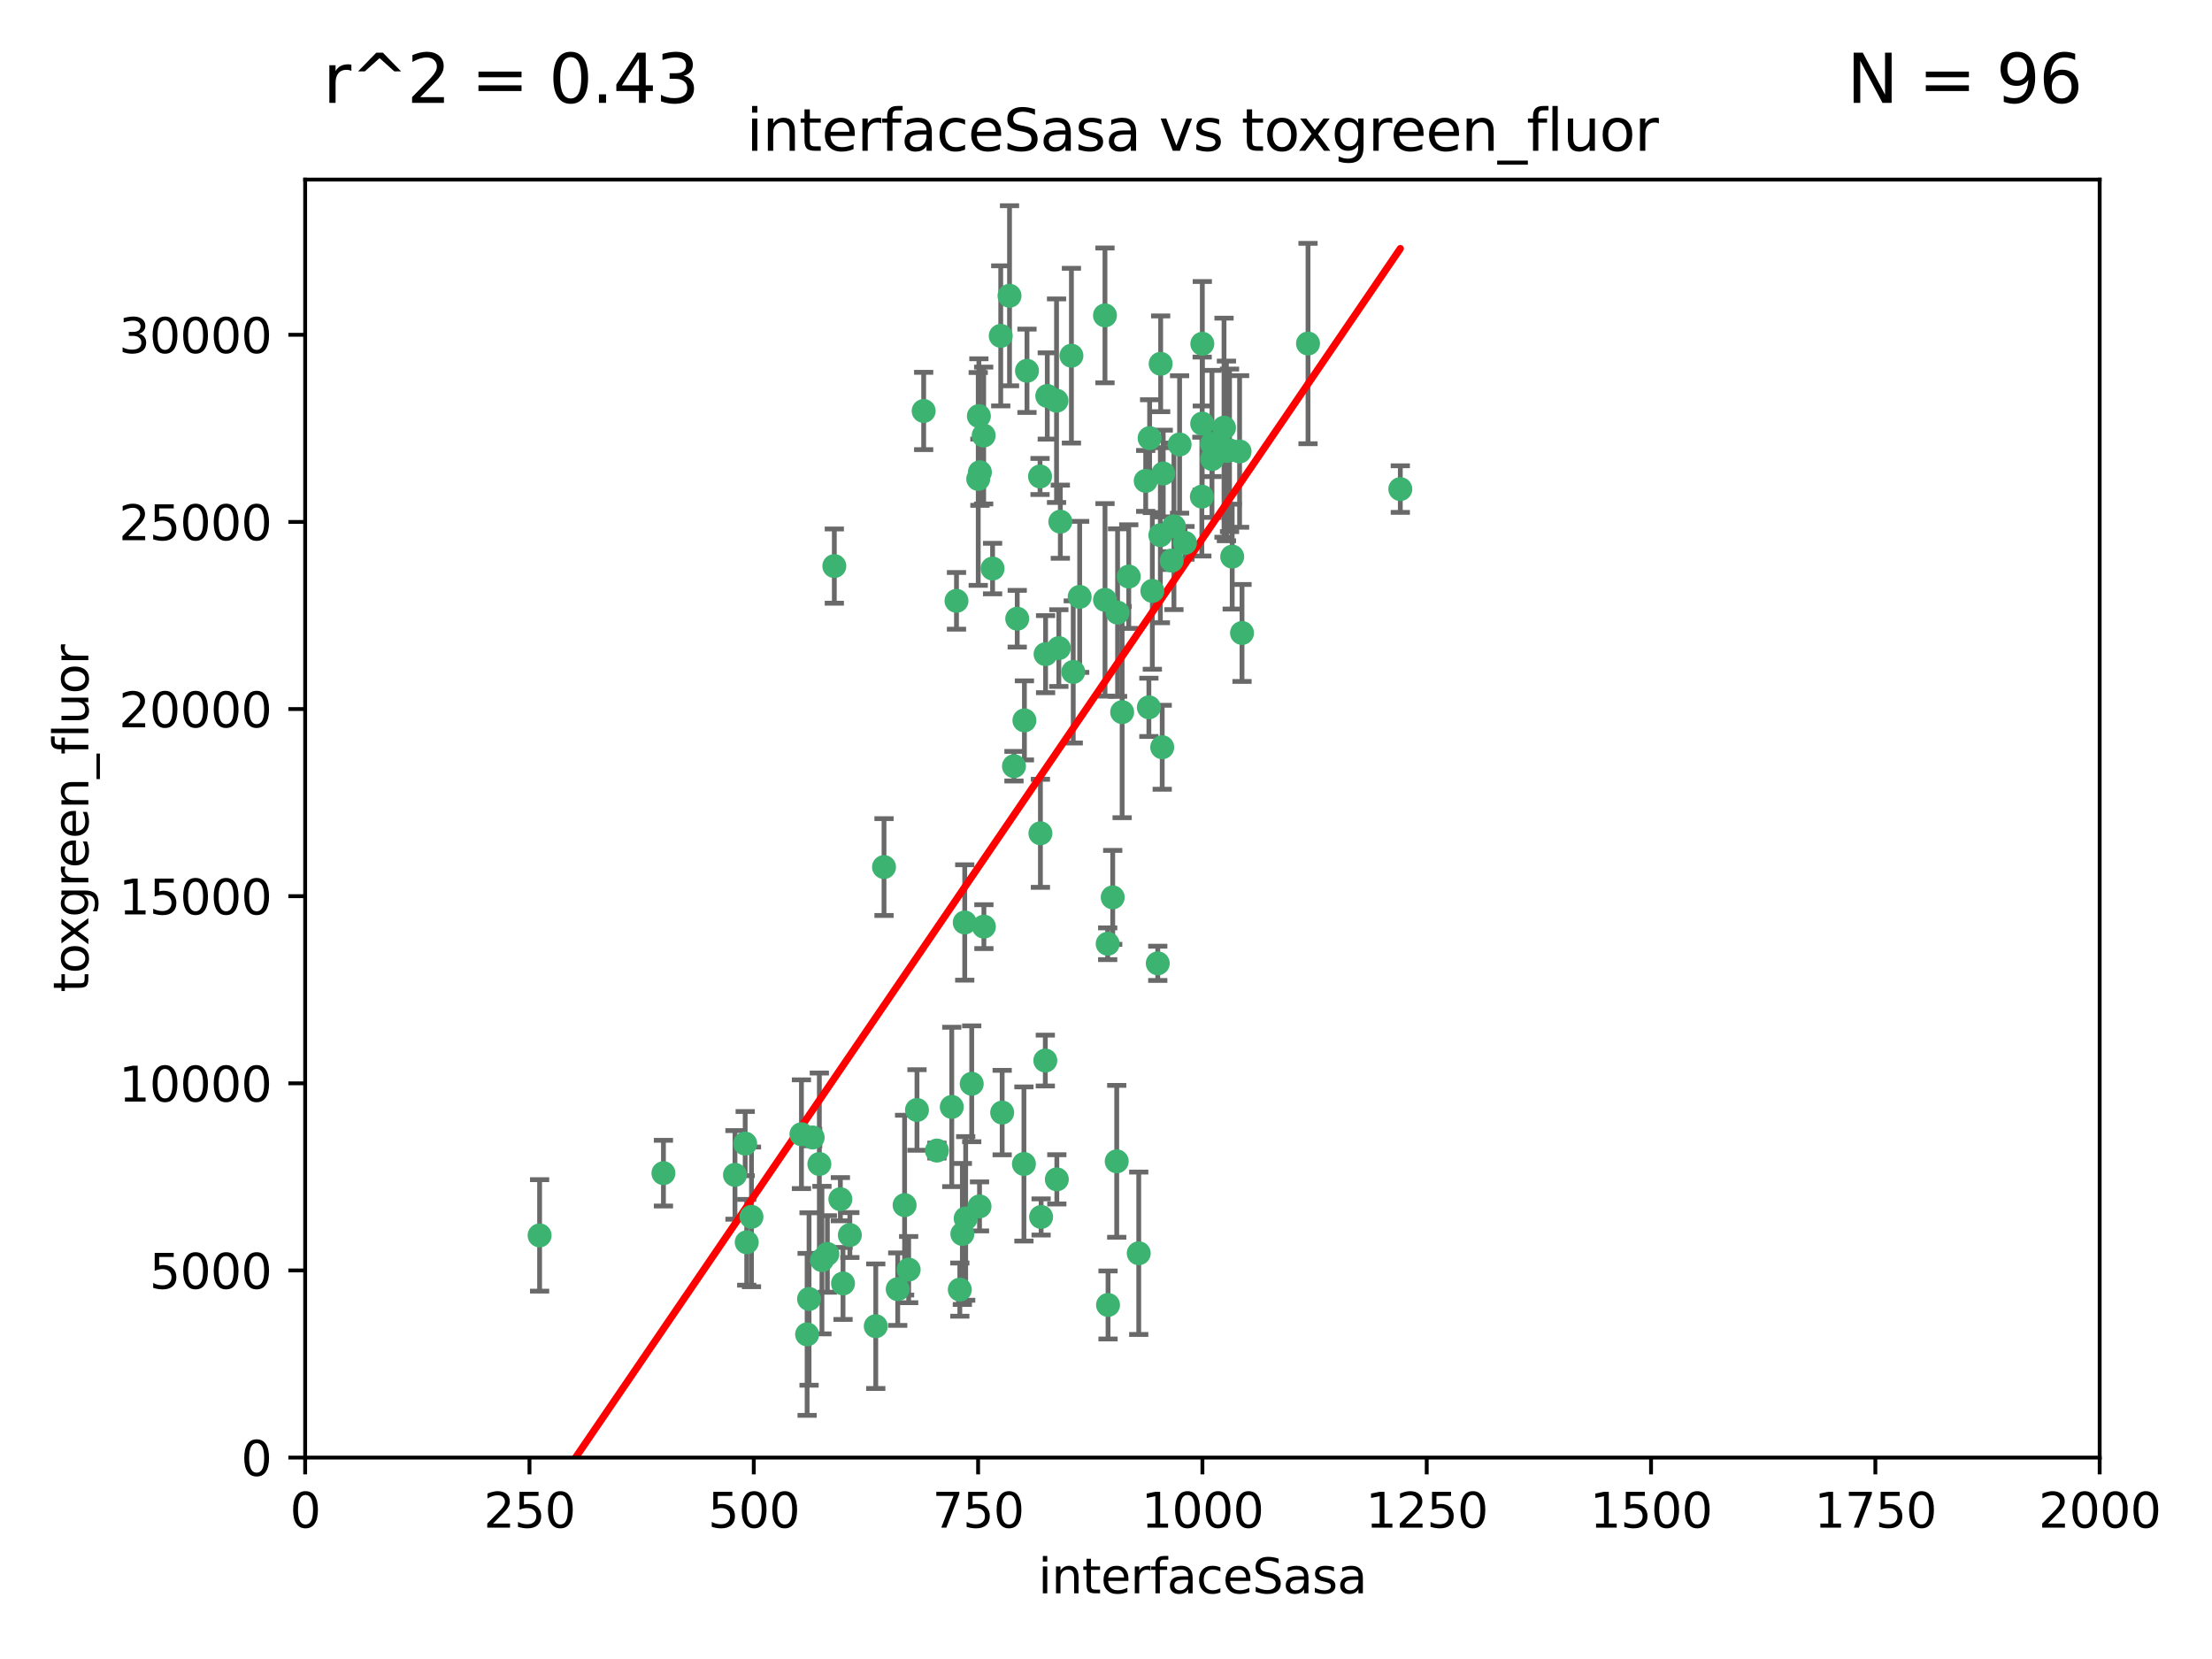 <?xml version="1.0" encoding="utf-8" standalone="no"?>
<!DOCTYPE svg PUBLIC "-//W3C//DTD SVG 1.1//EN"
  "http://www.w3.org/Graphics/SVG/1.1/DTD/svg11.dtd">
<svg xmlns:xlink="http://www.w3.org/1999/xlink" width="460.8pt" height="345.6pt" viewBox="0 0 460.8 345.6" xmlns="http://www.w3.org/2000/svg" version="1.1">
 <defs>
  <style type="text/css">*{stroke-linejoin: round; stroke-linecap: butt}</style>
 </defs>
 <g id="figure_1">
  <g id="patch_1">
   <path d="M 0 345.6 
L 460.8 345.6 
L 460.8 0 
L 0 0 
z
" style="fill: #ffffff"/>
  </g>
  <g id="axes_1">
   <g id="patch_2">
    <path d="M 63.571 303.64 
L 437.4 303.64 
L 437.4 37.411 
L 63.571 37.411 
z
" style="fill: #ffffff"/>
   </g>
   <g id="PathCollection_1">
    <defs>
     <path id="mc3fc69a139" d="M 0 1.118 
C 0.297 1.118 0.581 1 0.791 0.791 
C 1 0.581 1.118 0.297 1.118 0 
C 1.118 -0.297 1 -0.581 0.791 -0.791 
C 0.581 -1 0.297 -1.118 0 -1.118 
C -0.297 -1.118 -0.581 -1 -0.791 -0.791 
C -1 -0.581 -1.118 -0.297 -1.118 0 
C -1.118 0.297 -1 0.581 -0.791 0.791 
C -0.581 1 -0.297 1.118 0 1.118 
z
" style="stroke: #3cb371"/>
    </defs>
    <g clip-path="url(#p94ae662926)">
     <use xlink:href="#mc3fc69a139" x="272.484" y="71.562" style="fill: #3cb371; stroke: #3cb371"/>
     <use xlink:href="#mc3fc69a139" x="242.323" y="98.642" style="fill: #3cb371; stroke: #3cb371"/>
     <use xlink:href="#mc3fc69a139" x="239.489" y="91.274" style="fill: #3cb371; stroke: #3cb371"/>
     <use xlink:href="#mc3fc69a139" x="250.437" y="88.246" style="fill: #3cb371; stroke: #3cb371"/>
     <use xlink:href="#mc3fc69a139" x="218.168" y="82.485" style="fill: #3cb371; stroke: #3cb371"/>
     <use xlink:href="#mc3fc69a139" x="254.987" y="89.097" style="fill: #3cb371; stroke: #3cb371"/>
     <use xlink:href="#mc3fc69a139" x="220.886" y="108.676" style="fill: #3cb371; stroke: #3cb371"/>
     <use xlink:href="#mc3fc69a139" x="241.787" y="75.786" style="fill: #3cb371; stroke: #3cb371"/>
     <use xlink:href="#mc3fc69a139" x="258.229" y="94.046" style="fill: #3cb371; stroke: #3cb371"/>
     <use xlink:href="#mc3fc69a139" x="230.194" y="124.965" style="fill: #3cb371; stroke: #3cb371"/>
     <use xlink:href="#mc3fc69a139" x="255.489" y="93.933" style="fill: #3cb371; stroke: #3cb371"/>
     <use xlink:href="#mc3fc69a139" x="256.689" y="115.953" style="fill: #3cb371; stroke: #3cb371"/>
     <use xlink:href="#mc3fc69a139" x="244.553" y="109.646" style="fill: #3cb371; stroke: #3cb371"/>
     <use xlink:href="#mc3fc69a139" x="250.368" y="103.453" style="fill: #3cb371; stroke: #3cb371"/>
     <use xlink:href="#mc3fc69a139" x="230.187" y="65.701" style="fill: #3cb371; stroke: #3cb371"/>
     <use xlink:href="#mc3fc69a139" x="240.054" y="123.098" style="fill: #3cb371; stroke: #3cb371"/>
     <use xlink:href="#mc3fc69a139" x="246.854" y="113.087" style="fill: #3cb371; stroke: #3cb371"/>
     <use xlink:href="#mc3fc69a139" x="231.8" y="186.937" style="fill: #3cb371; stroke: #3cb371"/>
     <use xlink:href="#mc3fc69a139" x="237.222" y="261.077" style="fill: #3cb371; stroke: #3cb371"/>
     <use xlink:href="#mc3fc69a139" x="223.198" y="74.096" style="fill: #3cb371; stroke: #3cb371"/>
     <use xlink:href="#mc3fc69a139" x="258.734" y="131.86" style="fill: #3cb371; stroke: #3cb371"/>
     <use xlink:href="#mc3fc69a139" x="256.134" y="93.812" style="fill: #3cb371; stroke: #3cb371"/>
     <use xlink:href="#mc3fc69a139" x="233.762" y="148.348" style="fill: #3cb371; stroke: #3cb371"/>
     <use xlink:href="#mc3fc69a139" x="235.142" y="120.112" style="fill: #3cb371; stroke: #3cb371"/>
     <use xlink:href="#mc3fc69a139" x="220.097" y="83.475" style="fill: #3cb371; stroke: #3cb371"/>
     <use xlink:href="#mc3fc69a139" x="241.725" y="111.491" style="fill: #3cb371; stroke: #3cb371"/>
     <use xlink:href="#mc3fc69a139" x="238.669" y="100.184" style="fill: #3cb371; stroke: #3cb371"/>
     <use xlink:href="#mc3fc69a139" x="252.51" y="95.627" style="fill: #3cb371; stroke: #3cb371"/>
     <use xlink:href="#mc3fc69a139" x="206.772" y="118.44" style="fill: #3cb371; stroke: #3cb371"/>
     <use xlink:href="#mc3fc69a139" x="244.091" y="116.779" style="fill: #3cb371; stroke: #3cb371"/>
     <use xlink:href="#mc3fc69a139" x="241.185" y="200.68" style="fill: #3cb371; stroke: #3cb371"/>
     <use xlink:href="#mc3fc69a139" x="211.908" y="128.887" style="fill: #3cb371; stroke: #3cb371"/>
     <use xlink:href="#mc3fc69a139" x="213.404" y="150.071" style="fill: #3cb371; stroke: #3cb371"/>
     <use xlink:href="#mc3fc69a139" x="204.131" y="98.37" style="fill: #3cb371; stroke: #3cb371"/>
     <use xlink:href="#mc3fc69a139" x="245.731" y="92.588" style="fill: #3cb371; stroke: #3cb371"/>
     <use xlink:href="#mc3fc69a139" x="216.658" y="99.258" style="fill: #3cb371; stroke: #3cb371"/>
     <use xlink:href="#mc3fc69a139" x="204.916" y="90.728" style="fill: #3cb371; stroke: #3cb371"/>
     <use xlink:href="#mc3fc69a139" x="192.417" y="85.613" style="fill: #3cb371; stroke: #3cb371"/>
     <use xlink:href="#mc3fc69a139" x="208.77" y="231.767" style="fill: #3cb371; stroke: #3cb371"/>
     <use xlink:href="#mc3fc69a139" x="291.711" y="101.886" style="fill: #3cb371; stroke: #3cb371"/>
     <use xlink:href="#mc3fc69a139" x="224.916" y="124.337" style="fill: #3cb371; stroke: #3cb371"/>
     <use xlink:href="#mc3fc69a139" x="230.751" y="196.602" style="fill: #3cb371; stroke: #3cb371"/>
     <use xlink:href="#mc3fc69a139" x="250.465" y="71.61" style="fill: #3cb371; stroke: #3cb371"/>
     <use xlink:href="#mc3fc69a139" x="199.256" y="125.166" style="fill: #3cb371; stroke: #3cb371"/>
     <use xlink:href="#mc3fc69a139" x="216.882" y="253.516" style="fill: #3cb371; stroke: #3cb371"/>
     <use xlink:href="#mc3fc69a139" x="220.577" y="135.009" style="fill: #3cb371; stroke: #3cb371"/>
     <use xlink:href="#mc3fc69a139" x="242.11" y="155.667" style="fill: #3cb371; stroke: #3cb371"/>
     <use xlink:href="#mc3fc69a139" x="223.577" y="139.974" style="fill: #3cb371; stroke: #3cb371"/>
     <use xlink:href="#mc3fc69a139" x="208.473" y="69.968" style="fill: #3cb371; stroke: #3cb371"/>
     <use xlink:href="#mc3fc69a139" x="203.92" y="86.674" style="fill: #3cb371; stroke: #3cb371"/>
     <use xlink:href="#mc3fc69a139" x="239.332" y="147.35" style="fill: #3cb371; stroke: #3cb371"/>
     <use xlink:href="#mc3fc69a139" x="210.301" y="61.614" style="fill: #3cb371; stroke: #3cb371"/>
     <use xlink:href="#mc3fc69a139" x="232.635" y="241.925" style="fill: #3cb371; stroke: #3cb371"/>
     <use xlink:href="#mc3fc69a139" x="252.476" y="92.47" style="fill: #3cb371; stroke: #3cb371"/>
     <use xlink:href="#mc3fc69a139" x="203.785" y="99.771" style="fill: #3cb371; stroke: #3cb371"/>
     <use xlink:href="#mc3fc69a139" x="213.94" y="77.242" style="fill: #3cb371; stroke: #3cb371"/>
     <use xlink:href="#mc3fc69a139" x="220.157" y="245.68" style="fill: #3cb371; stroke: #3cb371"/>
     <use xlink:href="#mc3fc69a139" x="211.23" y="159.611" style="fill: #3cb371; stroke: #3cb371"/>
     <use xlink:href="#mc3fc69a139" x="232.811" y="127.616" style="fill: #3cb371; stroke: #3cb371"/>
     <use xlink:href="#mc3fc69a139" x="204.964" y="193.035" style="fill: #3cb371; stroke: #3cb371"/>
     <use xlink:href="#mc3fc69a139" x="216.738" y="173.593" style="fill: #3cb371; stroke: #3cb371"/>
     <use xlink:href="#mc3fc69a139" x="200.972" y="192.165" style="fill: #3cb371; stroke: #3cb371"/>
     <use xlink:href="#mc3fc69a139" x="213.303" y="242.479" style="fill: #3cb371; stroke: #3cb371"/>
     <use xlink:href="#mc3fc69a139" x="217.815" y="136.272" style="fill: #3cb371; stroke: #3cb371"/>
     <use xlink:href="#mc3fc69a139" x="199.948" y="268.651" style="fill: #3cb371; stroke: #3cb371"/>
     <use xlink:href="#mc3fc69a139" x="201.17" y="253.822" style="fill: #3cb371; stroke: #3cb371"/>
     <use xlink:href="#mc3fc69a139" x="175.066" y="249.812" style="fill: #3cb371; stroke: #3cb371"/>
     <use xlink:href="#mc3fc69a139" x="155.557" y="258.793" style="fill: #3cb371; stroke: #3cb371"/>
     <use xlink:href="#mc3fc69a139" x="172.357" y="261.223" style="fill: #3cb371; stroke: #3cb371"/>
     <use xlink:href="#mc3fc69a139" x="200.477" y="257.055" style="fill: #3cb371; stroke: #3cb371"/>
     <use xlink:href="#mc3fc69a139" x="175.617" y="267.366" style="fill: #3cb371; stroke: #3cb371"/>
     <use xlink:href="#mc3fc69a139" x="166.957" y="236.278" style="fill: #3cb371; stroke: #3cb371"/>
     <use xlink:href="#mc3fc69a139" x="198.273" y="230.594" style="fill: #3cb371; stroke: #3cb371"/>
     <use xlink:href="#mc3fc69a139" x="191.024" y="231.227" style="fill: #3cb371; stroke: #3cb371"/>
     <use xlink:href="#mc3fc69a139" x="230.824" y="271.847" style="fill: #3cb371; stroke: #3cb371"/>
     <use xlink:href="#mc3fc69a139" x="112.41" y="257.355" style="fill: #3cb371; stroke: #3cb371"/>
     <use xlink:href="#mc3fc69a139" x="188.445" y="251.051" style="fill: #3cb371; stroke: #3cb371"/>
     <use xlink:href="#mc3fc69a139" x="217.757" y="220.932" style="fill: #3cb371; stroke: #3cb371"/>
     <use xlink:href="#mc3fc69a139" x="170.686" y="242.483" style="fill: #3cb371; stroke: #3cb371"/>
     <use xlink:href="#mc3fc69a139" x="169.294" y="236.957" style="fill: #3cb371; stroke: #3cb371"/>
     <use xlink:href="#mc3fc69a139" x="168.137" y="277.976" style="fill: #3cb371; stroke: #3cb371"/>
     <use xlink:href="#mc3fc69a139" x="173.806" y="117.924" style="fill: #3cb371; stroke: #3cb371"/>
     <use xlink:href="#mc3fc69a139" x="155.238" y="238.234" style="fill: #3cb371; stroke: #3cb371"/>
     <use xlink:href="#mc3fc69a139" x="138.206" y="244.389" style="fill: #3cb371; stroke: #3cb371"/>
     <use xlink:href="#mc3fc69a139" x="195.181" y="239.684" style="fill: #3cb371; stroke: #3cb371"/>
     <use xlink:href="#mc3fc69a139" x="168.54" y="270.601" style="fill: #3cb371; stroke: #3cb371"/>
     <use xlink:href="#mc3fc69a139" x="204.052" y="251.315" style="fill: #3cb371; stroke: #3cb371"/>
     <use xlink:href="#mc3fc69a139" x="187.013" y="268.554" style="fill: #3cb371; stroke: #3cb371"/>
     <use xlink:href="#mc3fc69a139" x="189.29" y="264.483" style="fill: #3cb371; stroke: #3cb371"/>
     <use xlink:href="#mc3fc69a139" x="156.546" y="253.492" style="fill: #3cb371; stroke: #3cb371"/>
     <use xlink:href="#mc3fc69a139" x="182.439" y="276.275" style="fill: #3cb371; stroke: #3cb371"/>
     <use xlink:href="#mc3fc69a139" x="171.225" y="262.502" style="fill: #3cb371; stroke: #3cb371"/>
     <use xlink:href="#mc3fc69a139" x="184.157" y="180.623" style="fill: #3cb371; stroke: #3cb371"/>
     <use xlink:href="#mc3fc69a139" x="177.039" y="257.285" style="fill: #3cb371; stroke: #3cb371"/>
     <use xlink:href="#mc3fc69a139" x="153.109" y="244.751" style="fill: #3cb371; stroke: #3cb371"/>
     <use xlink:href="#mc3fc69a139" x="202.428" y="225.773" style="fill: #3cb371; stroke: #3cb371"/>
    </g>
   </g>
   <g id="matplotlib.axis_1">
    <g id="xtick_1">
     <g id="line2d_1">
      <defs>
       <path id="m1e1eac611e" d="M 0 0 
L 0 3.5 
" style="stroke: #000000; stroke-width: 0.8"/>
      </defs>
      <g>
       <use xlink:href="#m1e1eac611e" x="63.571" y="303.64" style="stroke: #000000; stroke-width: 0.8"/>
      </g>
     </g>
     <g id="text_1">
      <!-- 0 -->
      <g transform="translate(60.39 318.238)scale(0.1 -0.1)">
       <defs>
        <path id="DejaVuSans-30" d="M 2034 4250 
Q 1547 4250 1301 3770 
Q 1056 3291 1056 2328 
Q 1056 1369 1301 889 
Q 1547 409 2034 409 
Q 2525 409 2770 889 
Q 3016 1369 3016 2328 
Q 3016 3291 2770 3770 
Q 2525 4250 2034 4250 
z
M 2034 4750 
Q 2819 4750 3233 4129 
Q 3647 3509 3647 2328 
Q 3647 1150 3233 529 
Q 2819 -91 2034 -91 
Q 1250 -91 836 529 
Q 422 1150 422 2328 
Q 422 3509 836 4129 
Q 1250 4750 2034 4750 
z
" transform="scale(0.016)"/>
       </defs>
       <use xlink:href="#DejaVuSans-30"/>
      </g>
     </g>
    </g>
    <g id="xtick_2">
     <g id="line2d_2">
      <g>
       <use xlink:href="#m1e1eac611e" x="110.3" y="303.64" style="stroke: #000000; stroke-width: 0.8"/>
      </g>
     </g>
     <g id="text_2">
      <!-- 250 -->
      <g transform="translate(100.756 318.238)scale(0.1 -0.1)">
       <defs>
        <path id="DejaVuSans-32" d="M 1228 531 
L 3431 531 
L 3431 0 
L 469 0 
L 469 531 
Q 828 903 1448 1529 
Q 2069 2156 2228 2338 
Q 2531 2678 2651 2914 
Q 2772 3150 2772 3378 
Q 2772 3750 2511 3984 
Q 2250 4219 1831 4219 
Q 1534 4219 1204 4116 
Q 875 4013 500 3803 
L 500 4441 
Q 881 4594 1212 4672 
Q 1544 4750 1819 4750 
Q 2544 4750 2975 4387 
Q 3406 4025 3406 3419 
Q 3406 3131 3298 2873 
Q 3191 2616 2906 2266 
Q 2828 2175 2409 1742 
Q 1991 1309 1228 531 
z
" transform="scale(0.016)"/>
        <path id="DejaVuSans-35" d="M 691 4666 
L 3169 4666 
L 3169 4134 
L 1269 4134 
L 1269 2991 
Q 1406 3038 1543 3061 
Q 1681 3084 1819 3084 
Q 2600 3084 3056 2656 
Q 3513 2228 3513 1497 
Q 3513 744 3044 326 
Q 2575 -91 1722 -91 
Q 1428 -91 1123 -41 
Q 819 9 494 109 
L 494 744 
Q 775 591 1075 516 
Q 1375 441 1709 441 
Q 2250 441 2565 725 
Q 2881 1009 2881 1497 
Q 2881 1984 2565 2268 
Q 2250 2553 1709 2553 
Q 1456 2553 1204 2497 
Q 953 2441 691 2322 
L 691 4666 
z
" transform="scale(0.016)"/>
       </defs>
       <use xlink:href="#DejaVuSans-32"/>
       <use xlink:href="#DejaVuSans-35" x="63.623"/>
       <use xlink:href="#DejaVuSans-30" x="127.246"/>
      </g>
     </g>
    </g>
    <g id="xtick_3">
     <g id="line2d_3">
      <g>
       <use xlink:href="#m1e1eac611e" x="157.028" y="303.64" style="stroke: #000000; stroke-width: 0.8"/>
      </g>
     </g>
     <g id="text_3">
      <!-- 500 -->
      <g transform="translate(147.485 318.238)scale(0.1 -0.1)">
       <use xlink:href="#DejaVuSans-35"/>
       <use xlink:href="#DejaVuSans-30" x="63.623"/>
       <use xlink:href="#DejaVuSans-30" x="127.246"/>
      </g>
     </g>
    </g>
    <g id="xtick_4">
     <g id="line2d_4">
      <g>
       <use xlink:href="#m1e1eac611e" x="203.757" y="303.64" style="stroke: #000000; stroke-width: 0.8"/>
      </g>
     </g>
     <g id="text_4">
      <!-- 750 -->
      <g transform="translate(194.213 318.238)scale(0.1 -0.1)">
       <defs>
        <path id="DejaVuSans-37" d="M 525 4666 
L 3525 4666 
L 3525 4397 
L 1831 0 
L 1172 0 
L 2766 4134 
L 525 4134 
L 525 4666 
z
" transform="scale(0.016)"/>
       </defs>
       <use xlink:href="#DejaVuSans-37"/>
       <use xlink:href="#DejaVuSans-35" x="63.623"/>
       <use xlink:href="#DejaVuSans-30" x="127.246"/>
      </g>
     </g>
    </g>
    <g id="xtick_5">
     <g id="line2d_5">
      <g>
       <use xlink:href="#m1e1eac611e" x="250.486" y="303.64" style="stroke: #000000; stroke-width: 0.8"/>
      </g>
     </g>
     <g id="text_5">
      <!-- 1000 -->
      <g transform="translate(237.761 318.238)scale(0.1 -0.1)">
       <defs>
        <path id="DejaVuSans-31" d="M 794 531 
L 1825 531 
L 1825 4091 
L 703 3866 
L 703 4441 
L 1819 4666 
L 2450 4666 
L 2450 531 
L 3481 531 
L 3481 0 
L 794 0 
L 794 531 
z
" transform="scale(0.016)"/>
       </defs>
       <use xlink:href="#DejaVuSans-31"/>
       <use xlink:href="#DejaVuSans-30" x="63.623"/>
       <use xlink:href="#DejaVuSans-30" x="127.246"/>
       <use xlink:href="#DejaVuSans-30" x="190.869"/>
      </g>
     </g>
    </g>
    <g id="xtick_6">
     <g id="line2d_6">
      <g>
       <use xlink:href="#m1e1eac611e" x="297.214" y="303.64" style="stroke: #000000; stroke-width: 0.8"/>
      </g>
     </g>
     <g id="text_6">
      <!-- 1250 -->
      <g transform="translate(284.489 318.238)scale(0.1 -0.1)">
       <use xlink:href="#DejaVuSans-31"/>
       <use xlink:href="#DejaVuSans-32" x="63.623"/>
       <use xlink:href="#DejaVuSans-35" x="127.246"/>
       <use xlink:href="#DejaVuSans-30" x="190.869"/>
      </g>
     </g>
    </g>
    <g id="xtick_7">
     <g id="line2d_7">
      <g>
       <use xlink:href="#m1e1eac611e" x="343.943" y="303.64" style="stroke: #000000; stroke-width: 0.8"/>
      </g>
     </g>
     <g id="text_7">
      <!-- 1500 -->
      <g transform="translate(331.218 318.238)scale(0.1 -0.1)">
       <use xlink:href="#DejaVuSans-31"/>
       <use xlink:href="#DejaVuSans-35" x="63.623"/>
       <use xlink:href="#DejaVuSans-30" x="127.246"/>
       <use xlink:href="#DejaVuSans-30" x="190.869"/>
      </g>
     </g>
    </g>
    <g id="xtick_8">
     <g id="line2d_8">
      <g>
       <use xlink:href="#m1e1eac611e" x="390.671" y="303.64" style="stroke: #000000; stroke-width: 0.8"/>
      </g>
     </g>
     <g id="text_8">
      <!-- 1750 -->
      <g transform="translate(377.946 318.238)scale(0.1 -0.1)">
       <use xlink:href="#DejaVuSans-31"/>
       <use xlink:href="#DejaVuSans-37" x="63.623"/>
       <use xlink:href="#DejaVuSans-35" x="127.246"/>
       <use xlink:href="#DejaVuSans-30" x="190.869"/>
      </g>
     </g>
    </g>
    <g id="xtick_9">
     <g id="line2d_9">
      <g>
       <use xlink:href="#m1e1eac611e" x="437.4" y="303.64" style="stroke: #000000; stroke-width: 0.8"/>
      </g>
     </g>
     <g id="text_9">
      <!-- 2000 -->
      <g transform="translate(424.675 318.238)scale(0.1 -0.1)">
       <use xlink:href="#DejaVuSans-32"/>
       <use xlink:href="#DejaVuSans-30" x="63.623"/>
       <use xlink:href="#DejaVuSans-30" x="127.246"/>
       <use xlink:href="#DejaVuSans-30" x="190.869"/>
      </g>
     </g>
    </g>
    <g id="text_10">
     <!-- interfaceSasa -->
     <g transform="translate(216.279 331.917)scale(0.1 -0.1)">
      <defs>
       <path id="DejaVuSans-69" d="M 603 3500 
L 1178 3500 
L 1178 0 
L 603 0 
L 603 3500 
z
M 603 4863 
L 1178 4863 
L 1178 4134 
L 603 4134 
L 603 4863 
z
" transform="scale(0.016)"/>
       <path id="DejaVuSans-6e" d="M 3513 2113 
L 3513 0 
L 2938 0 
L 2938 2094 
Q 2938 2591 2744 2837 
Q 2550 3084 2163 3084 
Q 1697 3084 1428 2787 
Q 1159 2491 1159 1978 
L 1159 0 
L 581 0 
L 581 3500 
L 1159 3500 
L 1159 2956 
Q 1366 3272 1645 3428 
Q 1925 3584 2291 3584 
Q 2894 3584 3203 3211 
Q 3513 2838 3513 2113 
z
" transform="scale(0.016)"/>
       <path id="DejaVuSans-74" d="M 1172 4494 
L 1172 3500 
L 2356 3500 
L 2356 3053 
L 1172 3053 
L 1172 1153 
Q 1172 725 1289 603 
Q 1406 481 1766 481 
L 2356 481 
L 2356 0 
L 1766 0 
Q 1100 0 847 248 
Q 594 497 594 1153 
L 594 3053 
L 172 3053 
L 172 3500 
L 594 3500 
L 594 4494 
L 1172 4494 
z
" transform="scale(0.016)"/>
       <path id="DejaVuSans-65" d="M 3597 1894 
L 3597 1613 
L 953 1613 
Q 991 1019 1311 708 
Q 1631 397 2203 397 
Q 2534 397 2845 478 
Q 3156 559 3463 722 
L 3463 178 
Q 3153 47 2828 -22 
Q 2503 -91 2169 -91 
Q 1331 -91 842 396 
Q 353 884 353 1716 
Q 353 2575 817 3079 
Q 1281 3584 2069 3584 
Q 2775 3584 3186 3129 
Q 3597 2675 3597 1894 
z
M 3022 2063 
Q 3016 2534 2758 2815 
Q 2500 3097 2075 3097 
Q 1594 3097 1305 2825 
Q 1016 2553 972 2059 
L 3022 2063 
z
" transform="scale(0.016)"/>
       <path id="DejaVuSans-72" d="M 2631 2963 
Q 2534 3019 2420 3045 
Q 2306 3072 2169 3072 
Q 1681 3072 1420 2755 
Q 1159 2438 1159 1844 
L 1159 0 
L 581 0 
L 581 3500 
L 1159 3500 
L 1159 2956 
Q 1341 3275 1631 3429 
Q 1922 3584 2338 3584 
Q 2397 3584 2469 3576 
Q 2541 3569 2628 3553 
L 2631 2963 
z
" transform="scale(0.016)"/>
       <path id="DejaVuSans-66" d="M 2375 4863 
L 2375 4384 
L 1825 4384 
Q 1516 4384 1395 4259 
Q 1275 4134 1275 3809 
L 1275 3500 
L 2222 3500 
L 2222 3053 
L 1275 3053 
L 1275 0 
L 697 0 
L 697 3053 
L 147 3053 
L 147 3500 
L 697 3500 
L 697 3744 
Q 697 4328 969 4595 
Q 1241 4863 1831 4863 
L 2375 4863 
z
" transform="scale(0.016)"/>
       <path id="DejaVuSans-61" d="M 2194 1759 
Q 1497 1759 1228 1600 
Q 959 1441 959 1056 
Q 959 750 1161 570 
Q 1363 391 1709 391 
Q 2188 391 2477 730 
Q 2766 1069 2766 1631 
L 2766 1759 
L 2194 1759 
z
M 3341 1997 
L 3341 0 
L 2766 0 
L 2766 531 
Q 2569 213 2275 61 
Q 1981 -91 1556 -91 
Q 1019 -91 701 211 
Q 384 513 384 1019 
Q 384 1609 779 1909 
Q 1175 2209 1959 2209 
L 2766 2209 
L 2766 2266 
Q 2766 2663 2505 2880 
Q 2244 3097 1772 3097 
Q 1472 3097 1187 3025 
Q 903 2953 641 2809 
L 641 3341 
Q 956 3463 1253 3523 
Q 1550 3584 1831 3584 
Q 2591 3584 2966 3190 
Q 3341 2797 3341 1997 
z
" transform="scale(0.016)"/>
       <path id="DejaVuSans-63" d="M 3122 3366 
L 3122 2828 
Q 2878 2963 2633 3030 
Q 2388 3097 2138 3097 
Q 1578 3097 1268 2742 
Q 959 2388 959 1747 
Q 959 1106 1268 751 
Q 1578 397 2138 397 
Q 2388 397 2633 464 
Q 2878 531 3122 666 
L 3122 134 
Q 2881 22 2623 -34 
Q 2366 -91 2075 -91 
Q 1284 -91 818 406 
Q 353 903 353 1747 
Q 353 2603 823 3093 
Q 1294 3584 2113 3584 
Q 2378 3584 2631 3529 
Q 2884 3475 3122 3366 
z
" transform="scale(0.016)"/>
       <path id="DejaVuSans-53" d="M 3425 4513 
L 3425 3897 
Q 3066 4069 2747 4153 
Q 2428 4238 2131 4238 
Q 1616 4238 1336 4038 
Q 1056 3838 1056 3469 
Q 1056 3159 1242 3001 
Q 1428 2844 1947 2747 
L 2328 2669 
Q 3034 2534 3370 2195 
Q 3706 1856 3706 1288 
Q 3706 609 3251 259 
Q 2797 -91 1919 -91 
Q 1588 -91 1214 -16 
Q 841 59 441 206 
L 441 856 
Q 825 641 1194 531 
Q 1563 422 1919 422 
Q 2459 422 2753 634 
Q 3047 847 3047 1241 
Q 3047 1584 2836 1778 
Q 2625 1972 2144 2069 
L 1759 2144 
Q 1053 2284 737 2584 
Q 422 2884 422 3419 
Q 422 4038 858 4394 
Q 1294 4750 2059 4750 
Q 2388 4750 2728 4690 
Q 3069 4631 3425 4513 
z
" transform="scale(0.016)"/>
       <path id="DejaVuSans-73" d="M 2834 3397 
L 2834 2853 
Q 2591 2978 2328 3040 
Q 2066 3103 1784 3103 
Q 1356 3103 1142 2972 
Q 928 2841 928 2578 
Q 928 2378 1081 2264 
Q 1234 2150 1697 2047 
L 1894 2003 
Q 2506 1872 2764 1633 
Q 3022 1394 3022 966 
Q 3022 478 2636 193 
Q 2250 -91 1575 -91 
Q 1294 -91 989 -36 
Q 684 19 347 128 
L 347 722 
Q 666 556 975 473 
Q 1284 391 1588 391 
Q 1994 391 2212 530 
Q 2431 669 2431 922 
Q 2431 1156 2273 1281 
Q 2116 1406 1581 1522 
L 1381 1569 
Q 847 1681 609 1914 
Q 372 2147 372 2553 
Q 372 3047 722 3315 
Q 1072 3584 1716 3584 
Q 2034 3584 2315 3537 
Q 2597 3491 2834 3397 
z
" transform="scale(0.016)"/>
      </defs>
      <use xlink:href="#DejaVuSans-69"/>
      <use xlink:href="#DejaVuSans-6e" x="27.783"/>
      <use xlink:href="#DejaVuSans-74" x="91.162"/>
      <use xlink:href="#DejaVuSans-65" x="130.371"/>
      <use xlink:href="#DejaVuSans-72" x="191.895"/>
      <use xlink:href="#DejaVuSans-66" x="233.008"/>
      <use xlink:href="#DejaVuSans-61" x="268.213"/>
      <use xlink:href="#DejaVuSans-63" x="329.492"/>
      <use xlink:href="#DejaVuSans-65" x="384.473"/>
      <use xlink:href="#DejaVuSans-53" x="445.996"/>
      <use xlink:href="#DejaVuSans-61" x="509.473"/>
      <use xlink:href="#DejaVuSans-73" x="570.752"/>
      <use xlink:href="#DejaVuSans-61" x="622.852"/>
     </g>
    </g>
   </g>
   <g id="matplotlib.axis_2">
    <g id="ytick_1">
     <g id="line2d_10">
      <defs>
       <path id="m406cc9cdc7" d="M 0 0 
L -3.5 0 
" style="stroke: #000000; stroke-width: 0.8"/>
      </defs>
      <g>
       <use xlink:href="#m406cc9cdc7" x="63.571" y="303.64" style="stroke: #000000; stroke-width: 0.8"/>
      </g>
     </g>
     <g id="text_11">
      <!-- 0 -->
      <g transform="translate(50.209 307.439)scale(0.1 -0.1)">
       <use xlink:href="#DejaVuSans-30"/>
      </g>
     </g>
    </g>
    <g id="ytick_2">
     <g id="line2d_11">
      <g>
       <use xlink:href="#m406cc9cdc7" x="63.571" y="264.657" style="stroke: #000000; stroke-width: 0.8"/>
      </g>
     </g>
     <g id="text_12">
      <!-- 5000 -->
      <g transform="translate(31.121 268.457)scale(0.1 -0.1)">
       <use xlink:href="#DejaVuSans-35"/>
       <use xlink:href="#DejaVuSans-30" x="63.623"/>
       <use xlink:href="#DejaVuSans-30" x="127.246"/>
       <use xlink:href="#DejaVuSans-30" x="190.869"/>
      </g>
     </g>
    </g>
    <g id="ytick_3">
     <g id="line2d_12">
      <g>
       <use xlink:href="#m406cc9cdc7" x="63.571" y="225.675" style="stroke: #000000; stroke-width: 0.8"/>
      </g>
     </g>
     <g id="text_13">
      <!-- 10000 -->
      <g transform="translate(24.759 229.474)scale(0.1 -0.1)">
       <use xlink:href="#DejaVuSans-31"/>
       <use xlink:href="#DejaVuSans-30" x="63.623"/>
       <use xlink:href="#DejaVuSans-30" x="127.246"/>
       <use xlink:href="#DejaVuSans-30" x="190.869"/>
       <use xlink:href="#DejaVuSans-30" x="254.492"/>
      </g>
     </g>
    </g>
    <g id="ytick_4">
     <g id="line2d_13">
      <g>
       <use xlink:href="#m406cc9cdc7" x="63.571" y="186.692" style="stroke: #000000; stroke-width: 0.8"/>
      </g>
     </g>
     <g id="text_14">
      <!-- 15000 -->
      <g transform="translate(24.759 190.492)scale(0.1 -0.1)">
       <use xlink:href="#DejaVuSans-31"/>
       <use xlink:href="#DejaVuSans-35" x="63.623"/>
       <use xlink:href="#DejaVuSans-30" x="127.246"/>
       <use xlink:href="#DejaVuSans-30" x="190.869"/>
       <use xlink:href="#DejaVuSans-30" x="254.492"/>
      </g>
     </g>
    </g>
    <g id="ytick_5">
     <g id="line2d_14">
      <g>
       <use xlink:href="#m406cc9cdc7" x="63.571" y="147.71" style="stroke: #000000; stroke-width: 0.8"/>
      </g>
     </g>
     <g id="text_15">
      <!-- 20000 -->
      <g transform="translate(24.759 151.509)scale(0.1 -0.1)">
       <use xlink:href="#DejaVuSans-32"/>
       <use xlink:href="#DejaVuSans-30" x="63.623"/>
       <use xlink:href="#DejaVuSans-30" x="127.246"/>
       <use xlink:href="#DejaVuSans-30" x="190.869"/>
       <use xlink:href="#DejaVuSans-30" x="254.492"/>
      </g>
     </g>
    </g>
    <g id="ytick_6">
     <g id="line2d_15">
      <g>
       <use xlink:href="#m406cc9cdc7" x="63.571" y="108.727" style="stroke: #000000; stroke-width: 0.8"/>
      </g>
     </g>
     <g id="text_16">
      <!-- 25000 -->
      <g transform="translate(24.759 112.527)scale(0.1 -0.1)">
       <use xlink:href="#DejaVuSans-32"/>
       <use xlink:href="#DejaVuSans-35" x="63.623"/>
       <use xlink:href="#DejaVuSans-30" x="127.246"/>
       <use xlink:href="#DejaVuSans-30" x="190.869"/>
       <use xlink:href="#DejaVuSans-30" x="254.492"/>
      </g>
     </g>
    </g>
    <g id="ytick_7">
     <g id="line2d_16">
      <g>
       <use xlink:href="#m406cc9cdc7" x="63.571" y="69.745" style="stroke: #000000; stroke-width: 0.8"/>
      </g>
     </g>
     <g id="text_17">
      <!-- 30000 -->
      <g transform="translate(24.759 73.544)scale(0.1 -0.1)">
       <defs>
        <path id="DejaVuSans-33" d="M 2597 2516 
Q 3050 2419 3304 2112 
Q 3559 1806 3559 1356 
Q 3559 666 3084 287 
Q 2609 -91 1734 -91 
Q 1441 -91 1130 -33 
Q 819 25 488 141 
L 488 750 
Q 750 597 1062 519 
Q 1375 441 1716 441 
Q 2309 441 2620 675 
Q 2931 909 2931 1356 
Q 2931 1769 2642 2001 
Q 2353 2234 1838 2234 
L 1294 2234 
L 1294 2753 
L 1863 2753 
Q 2328 2753 2575 2939 
Q 2822 3125 2822 3475 
Q 2822 3834 2567 4026 
Q 2313 4219 1838 4219 
Q 1578 4219 1281 4162 
Q 984 4106 628 3988 
L 628 4550 
Q 988 4650 1302 4700 
Q 1616 4750 1894 4750 
Q 2613 4750 3031 4423 
Q 3450 4097 3450 3541 
Q 3450 3153 3228 2886 
Q 3006 2619 2597 2516 
z
" transform="scale(0.016)"/>
       </defs>
       <use xlink:href="#DejaVuSans-33"/>
       <use xlink:href="#DejaVuSans-30" x="63.623"/>
       <use xlink:href="#DejaVuSans-30" x="127.246"/>
       <use xlink:href="#DejaVuSans-30" x="190.869"/>
       <use xlink:href="#DejaVuSans-30" x="254.492"/>
      </g>
     </g>
    </g>
    <g id="text_18">
     <!-- toxgreen_fluor -->
     <g transform="translate(18.401 206.72)rotate(-90)scale(0.1 -0.1)">
      <defs>
       <path id="DejaVuSans-6f" d="M 1959 3097 
Q 1497 3097 1228 2736 
Q 959 2375 959 1747 
Q 959 1119 1226 758 
Q 1494 397 1959 397 
Q 2419 397 2687 759 
Q 2956 1122 2956 1747 
Q 2956 2369 2687 2733 
Q 2419 3097 1959 3097 
z
M 1959 3584 
Q 2709 3584 3137 3096 
Q 3566 2609 3566 1747 
Q 3566 888 3137 398 
Q 2709 -91 1959 -91 
Q 1206 -91 779 398 
Q 353 888 353 1747 
Q 353 2609 779 3096 
Q 1206 3584 1959 3584 
z
" transform="scale(0.016)"/>
       <path id="DejaVuSans-78" d="M 3513 3500 
L 2247 1797 
L 3578 0 
L 2900 0 
L 1881 1375 
L 863 0 
L 184 0 
L 1544 1831 
L 300 3500 
L 978 3500 
L 1906 2253 
L 2834 3500 
L 3513 3500 
z
" transform="scale(0.016)"/>
       <path id="DejaVuSans-67" d="M 2906 1791 
Q 2906 2416 2648 2759 
Q 2391 3103 1925 3103 
Q 1463 3103 1205 2759 
Q 947 2416 947 1791 
Q 947 1169 1205 825 
Q 1463 481 1925 481 
Q 2391 481 2648 825 
Q 2906 1169 2906 1791 
z
M 3481 434 
Q 3481 -459 3084 -895 
Q 2688 -1331 1869 -1331 
Q 1566 -1331 1297 -1286 
Q 1028 -1241 775 -1147 
L 775 -588 
Q 1028 -725 1275 -790 
Q 1522 -856 1778 -856 
Q 2344 -856 2625 -561 
Q 2906 -266 2906 331 
L 2906 616 
Q 2728 306 2450 153 
Q 2172 0 1784 0 
Q 1141 0 747 490 
Q 353 981 353 1791 
Q 353 2603 747 3093 
Q 1141 3584 1784 3584 
Q 2172 3584 2450 3431 
Q 2728 3278 2906 2969 
L 2906 3500 
L 3481 3500 
L 3481 434 
z
" transform="scale(0.016)"/>
       <path id="DejaVuSans-5f" d="M 3263 -1063 
L 3263 -1509 
L -63 -1509 
L -63 -1063 
L 3263 -1063 
z
" transform="scale(0.016)"/>
       <path id="DejaVuSans-6c" d="M 603 4863 
L 1178 4863 
L 1178 0 
L 603 0 
L 603 4863 
z
" transform="scale(0.016)"/>
       <path id="DejaVuSans-75" d="M 544 1381 
L 544 3500 
L 1119 3500 
L 1119 1403 
Q 1119 906 1312 657 
Q 1506 409 1894 409 
Q 2359 409 2629 706 
Q 2900 1003 2900 1516 
L 2900 3500 
L 3475 3500 
L 3475 0 
L 2900 0 
L 2900 538 
Q 2691 219 2414 64 
Q 2138 -91 1772 -91 
Q 1169 -91 856 284 
Q 544 659 544 1381 
z
M 1991 3584 
L 1991 3584 
z
" transform="scale(0.016)"/>
      </defs>
      <use xlink:href="#DejaVuSans-74"/>
      <use xlink:href="#DejaVuSans-6f" x="39.209"/>
      <use xlink:href="#DejaVuSans-78" x="97.266"/>
      <use xlink:href="#DejaVuSans-67" x="156.445"/>
      <use xlink:href="#DejaVuSans-72" x="219.922"/>
      <use xlink:href="#DejaVuSans-65" x="258.785"/>
      <use xlink:href="#DejaVuSans-65" x="320.309"/>
      <use xlink:href="#DejaVuSans-6e" x="381.832"/>
      <use xlink:href="#DejaVuSans-5f" x="445.211"/>
      <use xlink:href="#DejaVuSans-66" x="495.211"/>
      <use xlink:href="#DejaVuSans-6c" x="530.416"/>
      <use xlink:href="#DejaVuSans-75" x="558.199"/>
      <use xlink:href="#DejaVuSans-6f" x="621.578"/>
      <use xlink:href="#DejaVuSans-72" x="682.76"/>
     </g>
    </g>
   </g>
   <g id="LineCollection_1">
    <path d="M 272.484 92.434 
L 272.484 50.691 
" clip-path="url(#p94ae662926)" style="fill: none; stroke: #696969"/>
    <path d="M 242.323 107.67 
L 242.323 89.613 
" clip-path="url(#p94ae662926)" style="fill: none; stroke: #696969"/>
    <path d="M 239.489 99.274 
L 239.489 83.274 
" clip-path="url(#p94ae662926)" style="fill: none; stroke: #696969"/>
    <path d="M 250.437 102.106 
L 250.437 74.386 
" clip-path="url(#p94ae662926)" style="fill: none; stroke: #696969"/>
    <path d="M 218.168 91.472 
L 218.168 73.498 
" clip-path="url(#p94ae662926)" style="fill: none; stroke: #696969"/>
    <path d="M 254.987 111.917 
L 254.987 66.277 
" clip-path="url(#p94ae662926)" style="fill: none; stroke: #696969"/>
    <path d="M 220.886 116.296 
L 220.886 101.057 
" clip-path="url(#p94ae662926)" style="fill: none; stroke: #696969"/>
    <path d="M 241.787 85.756 
L 241.787 65.815 
" clip-path="url(#p94ae662926)" style="fill: none; stroke: #696969"/>
    <path d="M 258.229 109.836 
L 258.229 78.257 
" clip-path="url(#p94ae662926)" style="fill: none; stroke: #696969"/>
    <path d="M 230.194 145.018 
L 230.194 104.912 
" clip-path="url(#p94ae662926)" style="fill: none; stroke: #696969"/>
    <path d="M 255.489 112.649 
L 255.489 75.218 
" clip-path="url(#p94ae662926)" style="fill: none; stroke: #696969"/>
    <path d="M 256.689 126.872 
L 256.689 105.035 
" clip-path="url(#p94ae662926)" style="fill: none; stroke: #696969"/>
    <path d="M 244.553 126.988 
L 244.553 92.305 
" clip-path="url(#p94ae662926)" style="fill: none; stroke: #696969"/>
    <path d="M 250.368 115.826 
L 250.368 91.08 
" clip-path="url(#p94ae662926)" style="fill: none; stroke: #696969"/>
    <path d="M 230.187 79.742 
L 230.187 51.66 
" clip-path="url(#p94ae662926)" style="fill: none; stroke: #696969"/>
    <path d="M 240.054 139.415 
L 240.054 106.782 
" clip-path="url(#p94ae662926)" style="fill: none; stroke: #696969"/>
    <path d="M 246.854 116.499 
L 246.854 109.675 
" clip-path="url(#p94ae662926)" style="fill: none; stroke: #696969"/>
    <path d="M 231.8 196.719 
L 231.8 177.155 
" clip-path="url(#p94ae662926)" style="fill: none; stroke: #696969"/>
    <path d="M 237.222 277.991 
L 237.222 244.163 
" clip-path="url(#p94ae662926)" style="fill: none; stroke: #696969"/>
    <path d="M 223.198 92.297 
L 223.198 55.894 
" clip-path="url(#p94ae662926)" style="fill: none; stroke: #696969"/>
    <path d="M 258.734 141.961 
L 258.734 121.758 
" clip-path="url(#p94ae662926)" style="fill: none; stroke: #696969"/>
    <path d="M 256.134 110.745 
L 256.134 76.878 
" clip-path="url(#p94ae662926)" style="fill: none; stroke: #696969"/>
    <path d="M 233.762 170.344 
L 233.762 126.351 
" clip-path="url(#p94ae662926)" style="fill: none; stroke: #696969"/>
    <path d="M 235.142 130.905 
L 235.142 109.318 
" clip-path="url(#p94ae662926)" style="fill: none; stroke: #696969"/>
    <path d="M 220.097 104.677 
L 220.097 62.273 
" clip-path="url(#p94ae662926)" style="fill: none; stroke: #696969"/>
    <path d="M 241.725 129.731 
L 241.725 93.252 
" clip-path="url(#p94ae662926)" style="fill: none; stroke: #696969"/>
    <path d="M 238.669 106.525 
L 238.669 93.844 
" clip-path="url(#p94ae662926)" style="fill: none; stroke: #696969"/>
    <path d="M 252.51 99.275 
L 252.51 91.979 
" clip-path="url(#p94ae662926)" style="fill: none; stroke: #696969"/>
    <path d="M 206.772 123.705 
L 206.772 113.176 
" clip-path="url(#p94ae662926)" style="fill: none; stroke: #696969"/>
    <path d="M 244.091 118.632 
L 244.091 114.926 
" clip-path="url(#p94ae662926)" style="fill: none; stroke: #696969"/>
    <path d="M 241.185 204.245 
L 241.185 197.114 
" clip-path="url(#p94ae662926)" style="fill: none; stroke: #696969"/>
    <path d="M 211.908 134.795 
L 211.908 122.98 
" clip-path="url(#p94ae662926)" style="fill: none; stroke: #696969"/>
    <path d="M 213.404 158.308 
L 213.404 141.834 
" clip-path="url(#p94ae662926)" style="fill: none; stroke: #696969"/>
    <path d="M 204.131 105.271 
L 204.131 91.469 
" clip-path="url(#p94ae662926)" style="fill: none; stroke: #696969"/>
    <path d="M 245.731 106.902 
L 245.731 78.274 
" clip-path="url(#p94ae662926)" style="fill: none; stroke: #696969"/>
    <path d="M 216.658 103.014 
L 216.658 95.503 
" clip-path="url(#p94ae662926)" style="fill: none; stroke: #696969"/>
    <path d="M 204.916 104.986 
L 204.916 76.471 
" clip-path="url(#p94ae662926)" style="fill: none; stroke: #696969"/>
    <path d="M 192.417 93.665 
L 192.417 77.561 
" clip-path="url(#p94ae662926)" style="fill: none; stroke: #696969"/>
    <path d="M 208.77 240.566 
L 208.77 222.968 
" clip-path="url(#p94ae662926)" style="fill: none; stroke: #696969"/>
    <path d="M 291.711 106.741 
L 291.711 97.032 
" clip-path="url(#p94ae662926)" style="fill: none; stroke: #696969"/>
    <path d="M 224.916 140.07 
L 224.916 108.604 
" clip-path="url(#p94ae662926)" style="fill: none; stroke: #696969"/>
    <path d="M 230.751 199.906 
L 230.751 193.298 
" clip-path="url(#p94ae662926)" style="fill: none; stroke: #696969"/>
    <path d="M 250.465 84.576 
L 250.465 58.645 
" clip-path="url(#p94ae662926)" style="fill: none; stroke: #696969"/>
    <path d="M 199.256 131.074 
L 199.256 119.258 
" clip-path="url(#p94ae662926)" style="fill: none; stroke: #696969"/>
    <path d="M 216.882 257.281 
L 216.882 249.751 
" clip-path="url(#p94ae662926)" style="fill: none; stroke: #696969"/>
    <path d="M 220.577 142.998 
L 220.577 127.019 
" clip-path="url(#p94ae662926)" style="fill: none; stroke: #696969"/>
    <path d="M 242.11 164.412 
L 242.11 146.922 
" clip-path="url(#p94ae662926)" style="fill: none; stroke: #696969"/>
    <path d="M 223.577 154.78 
L 223.577 125.169 
" clip-path="url(#p94ae662926)" style="fill: none; stroke: #696969"/>
    <path d="M 208.473 84.559 
L 208.473 55.377 
" clip-path="url(#p94ae662926)" style="fill: none; stroke: #696969"/>
    <path d="M 203.92 98.61 
L 203.92 74.738 
" clip-path="url(#p94ae662926)" style="fill: none; stroke: #696969"/>
    <path d="M 239.332 153.421 
L 239.332 141.28 
" clip-path="url(#p94ae662926)" style="fill: none; stroke: #696969"/>
    <path d="M 210.301 80.373 
L 210.301 42.855 
" clip-path="url(#p94ae662926)" style="fill: none; stroke: #696969"/>
    <path d="M 232.635 257.746 
L 232.635 226.104 
" clip-path="url(#p94ae662926)" style="fill: none; stroke: #696969"/>
    <path d="M 252.476 107.782 
L 252.476 77.157 
" clip-path="url(#p94ae662926)" style="fill: none; stroke: #696969"/>
    <path d="M 203.785 121.938 
L 203.785 77.604 
" clip-path="url(#p94ae662926)" style="fill: none; stroke: #696969"/>
    <path d="M 213.94 85.92 
L 213.94 68.563 
" clip-path="url(#p94ae662926)" style="fill: none; stroke: #696969"/>
    <path d="M 220.157 250.81 
L 220.157 240.549 
" clip-path="url(#p94ae662926)" style="fill: none; stroke: #696969"/>
    <path d="M 211.23 162.693 
L 211.23 156.529 
" clip-path="url(#p94ae662926)" style="fill: none; stroke: #696969"/>
    <path d="M 232.811 145.069 
L 232.811 110.164 
" clip-path="url(#p94ae662926)" style="fill: none; stroke: #696969"/>
    <path d="M 204.964 197.603 
L 204.964 188.468 
" clip-path="url(#p94ae662926)" style="fill: none; stroke: #696969"/>
    <path d="M 216.738 184.85 
L 216.738 162.337 
" clip-path="url(#p94ae662926)" style="fill: none; stroke: #696969"/>
    <path d="M 200.972 204.181 
L 200.972 180.149 
" clip-path="url(#p94ae662926)" style="fill: none; stroke: #696969"/>
    <path d="M 213.303 258.53 
L 213.303 226.428 
" clip-path="url(#p94ae662926)" style="fill: none; stroke: #696969"/>
    <path d="M 217.815 144.297 
L 217.815 128.247 
" clip-path="url(#p94ae662926)" style="fill: none; stroke: #696969"/>
    <path d="M 199.948 274.191 
L 199.948 263.112 
" clip-path="url(#p94ae662926)" style="fill: none; stroke: #696969"/>
    <path d="M 201.17 270.865 
L 201.17 236.778 
" clip-path="url(#p94ae662926)" style="fill: none; stroke: #696969"/>
    <path d="M 175.066 254.315 
L 175.066 245.31 
" clip-path="url(#p94ae662926)" style="fill: none; stroke: #696969"/>
    <path d="M 155.557 267.728 
L 155.557 249.858 
" clip-path="url(#p94ae662926)" style="fill: none; stroke: #696969"/>
    <path d="M 172.357 269.193 
L 172.357 253.252 
" clip-path="url(#p94ae662926)" style="fill: none; stroke: #696969"/>
    <path d="M 200.477 271.742 
L 200.477 242.367 
" clip-path="url(#p94ae662926)" style="fill: none; stroke: #696969"/>
    <path d="M 175.617 274.868 
L 175.617 259.863 
" clip-path="url(#p94ae662926)" style="fill: none; stroke: #696969"/>
    <path d="M 166.957 247.604 
L 166.957 224.952 
" clip-path="url(#p94ae662926)" style="fill: none; stroke: #696969"/>
    <path d="M 198.273 247.193 
L 198.273 213.996 
" clip-path="url(#p94ae662926)" style="fill: none; stroke: #696969"/>
    <path d="M 191.024 239.621 
L 191.024 222.833 
" clip-path="url(#p94ae662926)" style="fill: none; stroke: #696969"/>
    <path d="M 230.824 278.933 
L 230.824 264.761 
" clip-path="url(#p94ae662926)" style="fill: none; stroke: #696969"/>
    <path d="M 112.41 268.963 
L 112.41 245.747 
" clip-path="url(#p94ae662926)" style="fill: none; stroke: #696969"/>
    <path d="M 188.445 269.78 
L 188.445 232.323 
" clip-path="url(#p94ae662926)" style="fill: none; stroke: #696969"/>
    <path d="M 217.757 226.231 
L 217.757 215.634 
" clip-path="url(#p94ae662926)" style="fill: none; stroke: #696969"/>
    <path d="M 170.686 261.433 
L 170.686 223.533 
" clip-path="url(#p94ae662926)" style="fill: none; stroke: #696969"/>
    <path d="M 169.294 238.682 
L 169.294 235.232 
" clip-path="url(#p94ae662926)" style="fill: none; stroke: #696969"/>
    <path d="M 168.137 294.847 
L 168.137 261.105 
" clip-path="url(#p94ae662926)" style="fill: none; stroke: #696969"/>
    <path d="M 173.806 125.655 
L 173.806 110.192 
" clip-path="url(#p94ae662926)" style="fill: none; stroke: #696969"/>
    <path d="M 155.238 244.92 
L 155.238 231.549 
" clip-path="url(#p94ae662926)" style="fill: none; stroke: #696969"/>
    <path d="M 138.206 251.236 
L 138.206 237.543 
" clip-path="url(#p94ae662926)" style="fill: none; stroke: #696969"/>
    <path d="M 195.181 241.247 
L 195.181 238.121 
" clip-path="url(#p94ae662926)" style="fill: none; stroke: #696969"/>
    <path d="M 168.54 288.563 
L 168.54 252.639 
" clip-path="url(#p94ae662926)" style="fill: none; stroke: #696969"/>
    <path d="M 204.052 256.42 
L 204.052 246.21 
" clip-path="url(#p94ae662926)" style="fill: none; stroke: #696969"/>
    <path d="M 187.013 276.104 
L 187.013 261.003 
" clip-path="url(#p94ae662926)" style="fill: none; stroke: #696969"/>
    <path d="M 189.29 271.378 
L 189.29 257.589 
" clip-path="url(#p94ae662926)" style="fill: none; stroke: #696969"/>
    <path d="M 156.546 268.04 
L 156.546 238.945 
" clip-path="url(#p94ae662926)" style="fill: none; stroke: #696969"/>
    <path d="M 182.439 289.246 
L 182.439 263.305 
" clip-path="url(#p94ae662926)" style="fill: none; stroke: #696969"/>
    <path d="M 171.225 277.869 
L 171.225 247.134 
" clip-path="url(#p94ae662926)" style="fill: none; stroke: #696969"/>
    <path d="M 184.157 190.709 
L 184.157 170.537 
" clip-path="url(#p94ae662926)" style="fill: none; stroke: #696969"/>
    <path d="M 177.039 261.965 
L 177.039 252.605 
" clip-path="url(#p94ae662926)" style="fill: none; stroke: #696969"/>
    <path d="M 153.109 253.979 
L 153.109 235.524 
" clip-path="url(#p94ae662926)" style="fill: none; stroke: #696969"/>
    <path d="M 202.428 237.837 
L 202.428 213.708 
" clip-path="url(#p94ae662926)" style="fill: none; stroke: #696969"/>
   </g>
   <g id="line2d_17">
    <defs>
     <path id="mb5abce4969" d="M 2 0 
L -2 -0 
" style="stroke: #696969"/>
    </defs>
    <g clip-path="url(#p94ae662926)">
     <use xlink:href="#mb5abce4969" x="272.484" y="92.434" style="fill: #696969; stroke: #696969"/>
     <use xlink:href="#mb5abce4969" x="242.323" y="107.67" style="fill: #696969; stroke: #696969"/>
     <use xlink:href="#mb5abce4969" x="239.489" y="99.274" style="fill: #696969; stroke: #696969"/>
     <use xlink:href="#mb5abce4969" x="250.437" y="102.106" style="fill: #696969; stroke: #696969"/>
     <use xlink:href="#mb5abce4969" x="218.168" y="91.472" style="fill: #696969; stroke: #696969"/>
     <use xlink:href="#mb5abce4969" x="254.987" y="111.917" style="fill: #696969; stroke: #696969"/>
     <use xlink:href="#mb5abce4969" x="220.886" y="116.296" style="fill: #696969; stroke: #696969"/>
     <use xlink:href="#mb5abce4969" x="241.787" y="85.756" style="fill: #696969; stroke: #696969"/>
     <use xlink:href="#mb5abce4969" x="258.229" y="109.836" style="fill: #696969; stroke: #696969"/>
     <use xlink:href="#mb5abce4969" x="230.194" y="145.018" style="fill: #696969; stroke: #696969"/>
     <use xlink:href="#mb5abce4969" x="255.489" y="112.649" style="fill: #696969; stroke: #696969"/>
     <use xlink:href="#mb5abce4969" x="256.689" y="126.872" style="fill: #696969; stroke: #696969"/>
     <use xlink:href="#mb5abce4969" x="244.553" y="126.988" style="fill: #696969; stroke: #696969"/>
     <use xlink:href="#mb5abce4969" x="250.368" y="115.826" style="fill: #696969; stroke: #696969"/>
     <use xlink:href="#mb5abce4969" x="230.187" y="79.742" style="fill: #696969; stroke: #696969"/>
     <use xlink:href="#mb5abce4969" x="240.054" y="139.415" style="fill: #696969; stroke: #696969"/>
     <use xlink:href="#mb5abce4969" x="246.854" y="116.499" style="fill: #696969; stroke: #696969"/>
     <use xlink:href="#mb5abce4969" x="231.8" y="196.719" style="fill: #696969; stroke: #696969"/>
     <use xlink:href="#mb5abce4969" x="237.222" y="277.991" style="fill: #696969; stroke: #696969"/>
     <use xlink:href="#mb5abce4969" x="223.198" y="92.297" style="fill: #696969; stroke: #696969"/>
     <use xlink:href="#mb5abce4969" x="258.734" y="141.961" style="fill: #696969; stroke: #696969"/>
     <use xlink:href="#mb5abce4969" x="256.134" y="110.745" style="fill: #696969; stroke: #696969"/>
     <use xlink:href="#mb5abce4969" x="233.762" y="170.344" style="fill: #696969; stroke: #696969"/>
     <use xlink:href="#mb5abce4969" x="235.142" y="130.905" style="fill: #696969; stroke: #696969"/>
     <use xlink:href="#mb5abce4969" x="220.097" y="104.677" style="fill: #696969; stroke: #696969"/>
     <use xlink:href="#mb5abce4969" x="241.725" y="129.731" style="fill: #696969; stroke: #696969"/>
     <use xlink:href="#mb5abce4969" x="238.669" y="106.525" style="fill: #696969; stroke: #696969"/>
     <use xlink:href="#mb5abce4969" x="252.51" y="99.275" style="fill: #696969; stroke: #696969"/>
     <use xlink:href="#mb5abce4969" x="206.772" y="123.705" style="fill: #696969; stroke: #696969"/>
     <use xlink:href="#mb5abce4969" x="244.091" y="118.632" style="fill: #696969; stroke: #696969"/>
     <use xlink:href="#mb5abce4969" x="241.185" y="204.245" style="fill: #696969; stroke: #696969"/>
     <use xlink:href="#mb5abce4969" x="211.908" y="134.795" style="fill: #696969; stroke: #696969"/>
     <use xlink:href="#mb5abce4969" x="213.404" y="158.308" style="fill: #696969; stroke: #696969"/>
     <use xlink:href="#mb5abce4969" x="204.131" y="105.271" style="fill: #696969; stroke: #696969"/>
     <use xlink:href="#mb5abce4969" x="245.731" y="106.902" style="fill: #696969; stroke: #696969"/>
     <use xlink:href="#mb5abce4969" x="216.658" y="103.014" style="fill: #696969; stroke: #696969"/>
     <use xlink:href="#mb5abce4969" x="204.916" y="104.986" style="fill: #696969; stroke: #696969"/>
     <use xlink:href="#mb5abce4969" x="192.417" y="93.665" style="fill: #696969; stroke: #696969"/>
     <use xlink:href="#mb5abce4969" x="208.77" y="240.566" style="fill: #696969; stroke: #696969"/>
     <use xlink:href="#mb5abce4969" x="291.711" y="106.741" style="fill: #696969; stroke: #696969"/>
     <use xlink:href="#mb5abce4969" x="224.916" y="140.07" style="fill: #696969; stroke: #696969"/>
     <use xlink:href="#mb5abce4969" x="230.751" y="199.906" style="fill: #696969; stroke: #696969"/>
     <use xlink:href="#mb5abce4969" x="250.465" y="84.576" style="fill: #696969; stroke: #696969"/>
     <use xlink:href="#mb5abce4969" x="199.256" y="131.074" style="fill: #696969; stroke: #696969"/>
     <use xlink:href="#mb5abce4969" x="216.882" y="257.281" style="fill: #696969; stroke: #696969"/>
     <use xlink:href="#mb5abce4969" x="220.577" y="142.998" style="fill: #696969; stroke: #696969"/>
     <use xlink:href="#mb5abce4969" x="242.11" y="164.412" style="fill: #696969; stroke: #696969"/>
     <use xlink:href="#mb5abce4969" x="223.577" y="154.78" style="fill: #696969; stroke: #696969"/>
     <use xlink:href="#mb5abce4969" x="208.473" y="84.559" style="fill: #696969; stroke: #696969"/>
     <use xlink:href="#mb5abce4969" x="203.92" y="98.61" style="fill: #696969; stroke: #696969"/>
     <use xlink:href="#mb5abce4969" x="239.332" y="153.421" style="fill: #696969; stroke: #696969"/>
     <use xlink:href="#mb5abce4969" x="210.301" y="80.373" style="fill: #696969; stroke: #696969"/>
     <use xlink:href="#mb5abce4969" x="232.635" y="257.746" style="fill: #696969; stroke: #696969"/>
     <use xlink:href="#mb5abce4969" x="252.476" y="107.782" style="fill: #696969; stroke: #696969"/>
     <use xlink:href="#mb5abce4969" x="203.785" y="121.938" style="fill: #696969; stroke: #696969"/>
     <use xlink:href="#mb5abce4969" x="213.94" y="85.92" style="fill: #696969; stroke: #696969"/>
     <use xlink:href="#mb5abce4969" x="220.157" y="250.81" style="fill: #696969; stroke: #696969"/>
     <use xlink:href="#mb5abce4969" x="211.23" y="162.693" style="fill: #696969; stroke: #696969"/>
     <use xlink:href="#mb5abce4969" x="232.811" y="145.069" style="fill: #696969; stroke: #696969"/>
     <use xlink:href="#mb5abce4969" x="204.964" y="197.603" style="fill: #696969; stroke: #696969"/>
     <use xlink:href="#mb5abce4969" x="216.738" y="184.85" style="fill: #696969; stroke: #696969"/>
     <use xlink:href="#mb5abce4969" x="200.972" y="204.181" style="fill: #696969; stroke: #696969"/>
     <use xlink:href="#mb5abce4969" x="213.303" y="258.53" style="fill: #696969; stroke: #696969"/>
     <use xlink:href="#mb5abce4969" x="217.815" y="144.297" style="fill: #696969; stroke: #696969"/>
     <use xlink:href="#mb5abce4969" x="199.948" y="274.191" style="fill: #696969; stroke: #696969"/>
     <use xlink:href="#mb5abce4969" x="201.17" y="270.865" style="fill: #696969; stroke: #696969"/>
     <use xlink:href="#mb5abce4969" x="175.066" y="254.315" style="fill: #696969; stroke: #696969"/>
     <use xlink:href="#mb5abce4969" x="155.557" y="267.728" style="fill: #696969; stroke: #696969"/>
     <use xlink:href="#mb5abce4969" x="172.357" y="269.193" style="fill: #696969; stroke: #696969"/>
     <use xlink:href="#mb5abce4969" x="200.477" y="271.742" style="fill: #696969; stroke: #696969"/>
     <use xlink:href="#mb5abce4969" x="175.617" y="274.868" style="fill: #696969; stroke: #696969"/>
     <use xlink:href="#mb5abce4969" x="166.957" y="247.604" style="fill: #696969; stroke: #696969"/>
     <use xlink:href="#mb5abce4969" x="198.273" y="247.193" style="fill: #696969; stroke: #696969"/>
     <use xlink:href="#mb5abce4969" x="191.024" y="239.621" style="fill: #696969; stroke: #696969"/>
     <use xlink:href="#mb5abce4969" x="230.824" y="278.933" style="fill: #696969; stroke: #696969"/>
     <use xlink:href="#mb5abce4969" x="112.41" y="268.963" style="fill: #696969; stroke: #696969"/>
     <use xlink:href="#mb5abce4969" x="188.445" y="269.78" style="fill: #696969; stroke: #696969"/>
     <use xlink:href="#mb5abce4969" x="217.757" y="226.231" style="fill: #696969; stroke: #696969"/>
     <use xlink:href="#mb5abce4969" x="170.686" y="261.433" style="fill: #696969; stroke: #696969"/>
     <use xlink:href="#mb5abce4969" x="169.294" y="238.682" style="fill: #696969; stroke: #696969"/>
     <use xlink:href="#mb5abce4969" x="168.137" y="294.847" style="fill: #696969; stroke: #696969"/>
     <use xlink:href="#mb5abce4969" x="173.806" y="125.655" style="fill: #696969; stroke: #696969"/>
     <use xlink:href="#mb5abce4969" x="155.238" y="244.92" style="fill: #696969; stroke: #696969"/>
     <use xlink:href="#mb5abce4969" x="138.206" y="251.236" style="fill: #696969; stroke: #696969"/>
     <use xlink:href="#mb5abce4969" x="195.181" y="241.247" style="fill: #696969; stroke: #696969"/>
     <use xlink:href="#mb5abce4969" x="168.54" y="288.563" style="fill: #696969; stroke: #696969"/>
     <use xlink:href="#mb5abce4969" x="204.052" y="256.42" style="fill: #696969; stroke: #696969"/>
     <use xlink:href="#mb5abce4969" x="187.013" y="276.104" style="fill: #696969; stroke: #696969"/>
     <use xlink:href="#mb5abce4969" x="189.29" y="271.378" style="fill: #696969; stroke: #696969"/>
     <use xlink:href="#mb5abce4969" x="156.546" y="268.04" style="fill: #696969; stroke: #696969"/>
     <use xlink:href="#mb5abce4969" x="182.439" y="289.246" style="fill: #696969; stroke: #696969"/>
     <use xlink:href="#mb5abce4969" x="171.225" y="277.869" style="fill: #696969; stroke: #696969"/>
     <use xlink:href="#mb5abce4969" x="184.157" y="190.709" style="fill: #696969; stroke: #696969"/>
     <use xlink:href="#mb5abce4969" x="177.039" y="261.965" style="fill: #696969; stroke: #696969"/>
     <use xlink:href="#mb5abce4969" x="153.109" y="253.979" style="fill: #696969; stroke: #696969"/>
     <use xlink:href="#mb5abce4969" x="202.428" y="237.837" style="fill: #696969; stroke: #696969"/>
    </g>
   </g>
   <g id="line2d_18">
    <g clip-path="url(#p94ae662926)">
     <use xlink:href="#mb5abce4969" x="272.484" y="50.691" style="fill: #696969; stroke: #696969"/>
     <use xlink:href="#mb5abce4969" x="242.323" y="89.613" style="fill: #696969; stroke: #696969"/>
     <use xlink:href="#mb5abce4969" x="239.489" y="83.274" style="fill: #696969; stroke: #696969"/>
     <use xlink:href="#mb5abce4969" x="250.437" y="74.386" style="fill: #696969; stroke: #696969"/>
     <use xlink:href="#mb5abce4969" x="218.168" y="73.498" style="fill: #696969; stroke: #696969"/>
     <use xlink:href="#mb5abce4969" x="254.987" y="66.277" style="fill: #696969; stroke: #696969"/>
     <use xlink:href="#mb5abce4969" x="220.886" y="101.057" style="fill: #696969; stroke: #696969"/>
     <use xlink:href="#mb5abce4969" x="241.787" y="65.815" style="fill: #696969; stroke: #696969"/>
     <use xlink:href="#mb5abce4969" x="258.229" y="78.257" style="fill: #696969; stroke: #696969"/>
     <use xlink:href="#mb5abce4969" x="230.194" y="104.912" style="fill: #696969; stroke: #696969"/>
     <use xlink:href="#mb5abce4969" x="255.489" y="75.218" style="fill: #696969; stroke: #696969"/>
     <use xlink:href="#mb5abce4969" x="256.689" y="105.035" style="fill: #696969; stroke: #696969"/>
     <use xlink:href="#mb5abce4969" x="244.553" y="92.305" style="fill: #696969; stroke: #696969"/>
     <use xlink:href="#mb5abce4969" x="250.368" y="91.08" style="fill: #696969; stroke: #696969"/>
     <use xlink:href="#mb5abce4969" x="230.187" y="51.66" style="fill: #696969; stroke: #696969"/>
     <use xlink:href="#mb5abce4969" x="240.054" y="106.782" style="fill: #696969; stroke: #696969"/>
     <use xlink:href="#mb5abce4969" x="246.854" y="109.675" style="fill: #696969; stroke: #696969"/>
     <use xlink:href="#mb5abce4969" x="231.8" y="177.155" style="fill: #696969; stroke: #696969"/>
     <use xlink:href="#mb5abce4969" x="237.222" y="244.163" style="fill: #696969; stroke: #696969"/>
     <use xlink:href="#mb5abce4969" x="223.198" y="55.894" style="fill: #696969; stroke: #696969"/>
     <use xlink:href="#mb5abce4969" x="258.734" y="121.758" style="fill: #696969; stroke: #696969"/>
     <use xlink:href="#mb5abce4969" x="256.134" y="76.878" style="fill: #696969; stroke: #696969"/>
     <use xlink:href="#mb5abce4969" x="233.762" y="126.351" style="fill: #696969; stroke: #696969"/>
     <use xlink:href="#mb5abce4969" x="235.142" y="109.318" style="fill: #696969; stroke: #696969"/>
     <use xlink:href="#mb5abce4969" x="220.097" y="62.273" style="fill: #696969; stroke: #696969"/>
     <use xlink:href="#mb5abce4969" x="241.725" y="93.252" style="fill: #696969; stroke: #696969"/>
     <use xlink:href="#mb5abce4969" x="238.669" y="93.844" style="fill: #696969; stroke: #696969"/>
     <use xlink:href="#mb5abce4969" x="252.51" y="91.979" style="fill: #696969; stroke: #696969"/>
     <use xlink:href="#mb5abce4969" x="206.772" y="113.176" style="fill: #696969; stroke: #696969"/>
     <use xlink:href="#mb5abce4969" x="244.091" y="114.926" style="fill: #696969; stroke: #696969"/>
     <use xlink:href="#mb5abce4969" x="241.185" y="197.114" style="fill: #696969; stroke: #696969"/>
     <use xlink:href="#mb5abce4969" x="211.908" y="122.98" style="fill: #696969; stroke: #696969"/>
     <use xlink:href="#mb5abce4969" x="213.404" y="141.834" style="fill: #696969; stroke: #696969"/>
     <use xlink:href="#mb5abce4969" x="204.131" y="91.469" style="fill: #696969; stroke: #696969"/>
     <use xlink:href="#mb5abce4969" x="245.731" y="78.274" style="fill: #696969; stroke: #696969"/>
     <use xlink:href="#mb5abce4969" x="216.658" y="95.503" style="fill: #696969; stroke: #696969"/>
     <use xlink:href="#mb5abce4969" x="204.916" y="76.471" style="fill: #696969; stroke: #696969"/>
     <use xlink:href="#mb5abce4969" x="192.417" y="77.561" style="fill: #696969; stroke: #696969"/>
     <use xlink:href="#mb5abce4969" x="208.77" y="222.968" style="fill: #696969; stroke: #696969"/>
     <use xlink:href="#mb5abce4969" x="291.711" y="97.032" style="fill: #696969; stroke: #696969"/>
     <use xlink:href="#mb5abce4969" x="224.916" y="108.604" style="fill: #696969; stroke: #696969"/>
     <use xlink:href="#mb5abce4969" x="230.751" y="193.298" style="fill: #696969; stroke: #696969"/>
     <use xlink:href="#mb5abce4969" x="250.465" y="58.645" style="fill: #696969; stroke: #696969"/>
     <use xlink:href="#mb5abce4969" x="199.256" y="119.258" style="fill: #696969; stroke: #696969"/>
     <use xlink:href="#mb5abce4969" x="216.882" y="249.751" style="fill: #696969; stroke: #696969"/>
     <use xlink:href="#mb5abce4969" x="220.577" y="127.019" style="fill: #696969; stroke: #696969"/>
     <use xlink:href="#mb5abce4969" x="242.11" y="146.922" style="fill: #696969; stroke: #696969"/>
     <use xlink:href="#mb5abce4969" x="223.577" y="125.169" style="fill: #696969; stroke: #696969"/>
     <use xlink:href="#mb5abce4969" x="208.473" y="55.377" style="fill: #696969; stroke: #696969"/>
     <use xlink:href="#mb5abce4969" x="203.92" y="74.738" style="fill: #696969; stroke: #696969"/>
     <use xlink:href="#mb5abce4969" x="239.332" y="141.28" style="fill: #696969; stroke: #696969"/>
     <use xlink:href="#mb5abce4969" x="210.301" y="42.855" style="fill: #696969; stroke: #696969"/>
     <use xlink:href="#mb5abce4969" x="232.635" y="226.104" style="fill: #696969; stroke: #696969"/>
     <use xlink:href="#mb5abce4969" x="252.476" y="77.157" style="fill: #696969; stroke: #696969"/>
     <use xlink:href="#mb5abce4969" x="203.785" y="77.604" style="fill: #696969; stroke: #696969"/>
     <use xlink:href="#mb5abce4969" x="213.94" y="68.563" style="fill: #696969; stroke: #696969"/>
     <use xlink:href="#mb5abce4969" x="220.157" y="240.549" style="fill: #696969; stroke: #696969"/>
     <use xlink:href="#mb5abce4969" x="211.23" y="156.529" style="fill: #696969; stroke: #696969"/>
     <use xlink:href="#mb5abce4969" x="232.811" y="110.164" style="fill: #696969; stroke: #696969"/>
     <use xlink:href="#mb5abce4969" x="204.964" y="188.468" style="fill: #696969; stroke: #696969"/>
     <use xlink:href="#mb5abce4969" x="216.738" y="162.337" style="fill: #696969; stroke: #696969"/>
     <use xlink:href="#mb5abce4969" x="200.972" y="180.149" style="fill: #696969; stroke: #696969"/>
     <use xlink:href="#mb5abce4969" x="213.303" y="226.428" style="fill: #696969; stroke: #696969"/>
     <use xlink:href="#mb5abce4969" x="217.815" y="128.247" style="fill: #696969; stroke: #696969"/>
     <use xlink:href="#mb5abce4969" x="199.948" y="263.112" style="fill: #696969; stroke: #696969"/>
     <use xlink:href="#mb5abce4969" x="201.17" y="236.778" style="fill: #696969; stroke: #696969"/>
     <use xlink:href="#mb5abce4969" x="175.066" y="245.31" style="fill: #696969; stroke: #696969"/>
     <use xlink:href="#mb5abce4969" x="155.557" y="249.858" style="fill: #696969; stroke: #696969"/>
     <use xlink:href="#mb5abce4969" x="172.357" y="253.252" style="fill: #696969; stroke: #696969"/>
     <use xlink:href="#mb5abce4969" x="200.477" y="242.367" style="fill: #696969; stroke: #696969"/>
     <use xlink:href="#mb5abce4969" x="175.617" y="259.863" style="fill: #696969; stroke: #696969"/>
     <use xlink:href="#mb5abce4969" x="166.957" y="224.952" style="fill: #696969; stroke: #696969"/>
     <use xlink:href="#mb5abce4969" x="198.273" y="213.996" style="fill: #696969; stroke: #696969"/>
     <use xlink:href="#mb5abce4969" x="191.024" y="222.833" style="fill: #696969; stroke: #696969"/>
     <use xlink:href="#mb5abce4969" x="230.824" y="264.761" style="fill: #696969; stroke: #696969"/>
     <use xlink:href="#mb5abce4969" x="112.41" y="245.747" style="fill: #696969; stroke: #696969"/>
     <use xlink:href="#mb5abce4969" x="188.445" y="232.323" style="fill: #696969; stroke: #696969"/>
     <use xlink:href="#mb5abce4969" x="217.757" y="215.634" style="fill: #696969; stroke: #696969"/>
     <use xlink:href="#mb5abce4969" x="170.686" y="223.533" style="fill: #696969; stroke: #696969"/>
     <use xlink:href="#mb5abce4969" x="169.294" y="235.232" style="fill: #696969; stroke: #696969"/>
     <use xlink:href="#mb5abce4969" x="168.137" y="261.105" style="fill: #696969; stroke: #696969"/>
     <use xlink:href="#mb5abce4969" x="173.806" y="110.192" style="fill: #696969; stroke: #696969"/>
     <use xlink:href="#mb5abce4969" x="155.238" y="231.549" style="fill: #696969; stroke: #696969"/>
     <use xlink:href="#mb5abce4969" x="138.206" y="237.543" style="fill: #696969; stroke: #696969"/>
     <use xlink:href="#mb5abce4969" x="195.181" y="238.121" style="fill: #696969; stroke: #696969"/>
     <use xlink:href="#mb5abce4969" x="168.54" y="252.639" style="fill: #696969; stroke: #696969"/>
     <use xlink:href="#mb5abce4969" x="204.052" y="246.21" style="fill: #696969; stroke: #696969"/>
     <use xlink:href="#mb5abce4969" x="187.013" y="261.003" style="fill: #696969; stroke: #696969"/>
     <use xlink:href="#mb5abce4969" x="189.29" y="257.589" style="fill: #696969; stroke: #696969"/>
     <use xlink:href="#mb5abce4969" x="156.546" y="238.945" style="fill: #696969; stroke: #696969"/>
     <use xlink:href="#mb5abce4969" x="182.439" y="263.305" style="fill: #696969; stroke: #696969"/>
     <use xlink:href="#mb5abce4969" x="171.225" y="247.134" style="fill: #696969; stroke: #696969"/>
     <use xlink:href="#mb5abce4969" x="184.157" y="170.537" style="fill: #696969; stroke: #696969"/>
     <use xlink:href="#mb5abce4969" x="177.039" y="252.605" style="fill: #696969; stroke: #696969"/>
     <use xlink:href="#mb5abce4969" x="153.109" y="235.524" style="fill: #696969; stroke: #696969"/>
     <use xlink:href="#mb5abce4969" x="202.428" y="213.708" style="fill: #696969; stroke: #696969"/>
    </g>
   </g>
   <g id="line2d_19">
    <path d="M 272.484 79.97 
L 242.323 124.184 
L 239.489 128.338 
L 250.437 112.289 
L 218.168 159.594 
L 254.987 105.62 
L 220.886 155.61 
L 241.787 124.97 
L 258.229 100.866 
L 230.194 141.964 
L 255.489 104.883 
L 256.689 103.124 
L 244.553 120.915 
L 250.368 112.391 
L 230.187 141.975 
L 240.054 127.51 
L 246.854 117.542 
L 231.8 139.611 
L 237.222 131.662 
L 223.198 152.22 
L 258.734 100.126 
L 256.134 103.938 
L 233.762 136.734 
L 235.142 134.711 
L 220.097 156.766 
L 241.725 125.061 
L 238.669 129.541 
L 252.51 109.251 
L 206.772 176.3 
L 244.091 121.592 
L 241.185 125.853 
L 211.908 168.77 
L 213.404 166.578 
L 204.131 180.172 
L 245.731 119.189 
L 216.658 161.808 
L 204.916 179.021 
L 192.417 197.344 
L 208.77 173.371 
L 291.711 51.783 
L 224.916 149.702 
L 230.751 141.148 
L 250.465 112.248 
L 199.256 187.318 
L 216.882 161.479 
L 220.577 156.062 
L 242.11 124.496 
L 223.577 151.664 
L 208.473 173.807 
L 203.92 180.481 
L 239.332 128.568 
L 210.301 171.127 
L 232.635 138.386 
L 252.476 109.3 
L 203.785 180.679 
L 213.94 165.792 
L 220.157 156.678 
L 211.23 169.765 
L 232.811 138.128 
L 204.964 178.95 
L 216.738 161.69 
L 200.972 184.803 
L 213.303 166.726 
L 217.815 160.112 
L 199.948 186.304 
L 201.17 184.512 
L 175.066 222.78 
L 155.557 251.378 
L 172.357 226.75 
L 200.477 185.529 
L 175.617 221.972 
L 166.957 234.666 
L 198.273 188.759 
L 191.024 199.385 
L 230.824 141.041 
L 112.41 314.63 
L 188.445 203.166 
L 217.757 160.197 
L 170.686 229.2 
L 169.294 231.241 
L 168.137 232.937 
L 173.806 224.627 
L 155.238 251.846 
L 138.206 276.814 
L 195.181 193.291 
L 168.54 232.345 
L 204.052 180.287 
L 187.013 205.265 
L 189.29 201.928 
L 156.546 249.928 
L 182.439 211.97 
L 171.225 228.411 
L 184.157 209.452 
L 177.039 219.886 
L 153.109 254.967 
L 202.428 182.668 
" clip-path="url(#p94ae662926)" style="fill: none; stroke: #ff0000; stroke-width: 1.5; stroke-linecap: square"/>
   </g>
   <g id="line2d_20">
    <defs>
     <path id="ma8c7e68801" d="M 0 2 
C 0.53 2 1.039 1.789 1.414 1.414 
C 1.789 1.039 2 0.53 2 0 
C 2 -0.53 1.789 -1.039 1.414 -1.414 
C 1.039 -1.789 0.53 -2 0 -2 
C -0.53 -2 -1.039 -1.789 -1.414 -1.414 
C -1.789 -1.039 -2 -0.53 -2 0 
C -2 0.53 -1.789 1.039 -1.414 1.414 
C -1.039 1.789 -0.53 2 0 2 
z
" style="stroke: #3cb371"/>
    </defs>
    <g clip-path="url(#p94ae662926)">
     <use xlink:href="#ma8c7e68801" x="272.484" y="71.562" style="fill: #3cb371; stroke: #3cb371"/>
     <use xlink:href="#ma8c7e68801" x="242.323" y="98.642" style="fill: #3cb371; stroke: #3cb371"/>
     <use xlink:href="#ma8c7e68801" x="239.489" y="91.274" style="fill: #3cb371; stroke: #3cb371"/>
     <use xlink:href="#ma8c7e68801" x="250.437" y="88.246" style="fill: #3cb371; stroke: #3cb371"/>
     <use xlink:href="#ma8c7e68801" x="218.168" y="82.485" style="fill: #3cb371; stroke: #3cb371"/>
     <use xlink:href="#ma8c7e68801" x="254.987" y="89.097" style="fill: #3cb371; stroke: #3cb371"/>
     <use xlink:href="#ma8c7e68801" x="220.886" y="108.676" style="fill: #3cb371; stroke: #3cb371"/>
     <use xlink:href="#ma8c7e68801" x="241.787" y="75.786" style="fill: #3cb371; stroke: #3cb371"/>
     <use xlink:href="#ma8c7e68801" x="258.229" y="94.046" style="fill: #3cb371; stroke: #3cb371"/>
     <use xlink:href="#ma8c7e68801" x="230.194" y="124.965" style="fill: #3cb371; stroke: #3cb371"/>
     <use xlink:href="#ma8c7e68801" x="255.489" y="93.933" style="fill: #3cb371; stroke: #3cb371"/>
     <use xlink:href="#ma8c7e68801" x="256.689" y="115.953" style="fill: #3cb371; stroke: #3cb371"/>
     <use xlink:href="#ma8c7e68801" x="244.553" y="109.646" style="fill: #3cb371; stroke: #3cb371"/>
     <use xlink:href="#ma8c7e68801" x="250.368" y="103.453" style="fill: #3cb371; stroke: #3cb371"/>
     <use xlink:href="#ma8c7e68801" x="230.187" y="65.701" style="fill: #3cb371; stroke: #3cb371"/>
     <use xlink:href="#ma8c7e68801" x="240.054" y="123.098" style="fill: #3cb371; stroke: #3cb371"/>
     <use xlink:href="#ma8c7e68801" x="246.854" y="113.087" style="fill: #3cb371; stroke: #3cb371"/>
     <use xlink:href="#ma8c7e68801" x="231.8" y="186.937" style="fill: #3cb371; stroke: #3cb371"/>
     <use xlink:href="#ma8c7e68801" x="237.222" y="261.077" style="fill: #3cb371; stroke: #3cb371"/>
     <use xlink:href="#ma8c7e68801" x="223.198" y="74.096" style="fill: #3cb371; stroke: #3cb371"/>
     <use xlink:href="#ma8c7e68801" x="258.734" y="131.86" style="fill: #3cb371; stroke: #3cb371"/>
     <use xlink:href="#ma8c7e68801" x="256.134" y="93.812" style="fill: #3cb371; stroke: #3cb371"/>
     <use xlink:href="#ma8c7e68801" x="233.762" y="148.348" style="fill: #3cb371; stroke: #3cb371"/>
     <use xlink:href="#ma8c7e68801" x="235.142" y="120.112" style="fill: #3cb371; stroke: #3cb371"/>
     <use xlink:href="#ma8c7e68801" x="220.097" y="83.475" style="fill: #3cb371; stroke: #3cb371"/>
     <use xlink:href="#ma8c7e68801" x="241.725" y="111.491" style="fill: #3cb371; stroke: #3cb371"/>
     <use xlink:href="#ma8c7e68801" x="238.669" y="100.184" style="fill: #3cb371; stroke: #3cb371"/>
     <use xlink:href="#ma8c7e68801" x="252.51" y="95.627" style="fill: #3cb371; stroke: #3cb371"/>
     <use xlink:href="#ma8c7e68801" x="206.772" y="118.44" style="fill: #3cb371; stroke: #3cb371"/>
     <use xlink:href="#ma8c7e68801" x="244.091" y="116.779" style="fill: #3cb371; stroke: #3cb371"/>
     <use xlink:href="#ma8c7e68801" x="241.185" y="200.68" style="fill: #3cb371; stroke: #3cb371"/>
     <use xlink:href="#ma8c7e68801" x="211.908" y="128.887" style="fill: #3cb371; stroke: #3cb371"/>
     <use xlink:href="#ma8c7e68801" x="213.404" y="150.071" style="fill: #3cb371; stroke: #3cb371"/>
     <use xlink:href="#ma8c7e68801" x="204.131" y="98.37" style="fill: #3cb371; stroke: #3cb371"/>
     <use xlink:href="#ma8c7e68801" x="245.731" y="92.588" style="fill: #3cb371; stroke: #3cb371"/>
     <use xlink:href="#ma8c7e68801" x="216.658" y="99.258" style="fill: #3cb371; stroke: #3cb371"/>
     <use xlink:href="#ma8c7e68801" x="204.916" y="90.728" style="fill: #3cb371; stroke: #3cb371"/>
     <use xlink:href="#ma8c7e68801" x="192.417" y="85.613" style="fill: #3cb371; stroke: #3cb371"/>
     <use xlink:href="#ma8c7e68801" x="208.77" y="231.767" style="fill: #3cb371; stroke: #3cb371"/>
     <use xlink:href="#ma8c7e68801" x="291.711" y="101.886" style="fill: #3cb371; stroke: #3cb371"/>
     <use xlink:href="#ma8c7e68801" x="224.916" y="124.337" style="fill: #3cb371; stroke: #3cb371"/>
     <use xlink:href="#ma8c7e68801" x="230.751" y="196.602" style="fill: #3cb371; stroke: #3cb371"/>
     <use xlink:href="#ma8c7e68801" x="250.465" y="71.61" style="fill: #3cb371; stroke: #3cb371"/>
     <use xlink:href="#ma8c7e68801" x="199.256" y="125.166" style="fill: #3cb371; stroke: #3cb371"/>
     <use xlink:href="#ma8c7e68801" x="216.882" y="253.516" style="fill: #3cb371; stroke: #3cb371"/>
     <use xlink:href="#ma8c7e68801" x="220.577" y="135.009" style="fill: #3cb371; stroke: #3cb371"/>
     <use xlink:href="#ma8c7e68801" x="242.11" y="155.667" style="fill: #3cb371; stroke: #3cb371"/>
     <use xlink:href="#ma8c7e68801" x="223.577" y="139.974" style="fill: #3cb371; stroke: #3cb371"/>
     <use xlink:href="#ma8c7e68801" x="208.473" y="69.968" style="fill: #3cb371; stroke: #3cb371"/>
     <use xlink:href="#ma8c7e68801" x="203.92" y="86.674" style="fill: #3cb371; stroke: #3cb371"/>
     <use xlink:href="#ma8c7e68801" x="239.332" y="147.35" style="fill: #3cb371; stroke: #3cb371"/>
     <use xlink:href="#ma8c7e68801" x="210.301" y="61.614" style="fill: #3cb371; stroke: #3cb371"/>
     <use xlink:href="#ma8c7e68801" x="232.635" y="241.925" style="fill: #3cb371; stroke: #3cb371"/>
     <use xlink:href="#ma8c7e68801" x="252.476" y="92.47" style="fill: #3cb371; stroke: #3cb371"/>
     <use xlink:href="#ma8c7e68801" x="203.785" y="99.771" style="fill: #3cb371; stroke: #3cb371"/>
     <use xlink:href="#ma8c7e68801" x="213.94" y="77.242" style="fill: #3cb371; stroke: #3cb371"/>
     <use xlink:href="#ma8c7e68801" x="220.157" y="245.68" style="fill: #3cb371; stroke: #3cb371"/>
     <use xlink:href="#ma8c7e68801" x="211.23" y="159.611" style="fill: #3cb371; stroke: #3cb371"/>
     <use xlink:href="#ma8c7e68801" x="232.811" y="127.616" style="fill: #3cb371; stroke: #3cb371"/>
     <use xlink:href="#ma8c7e68801" x="204.964" y="193.035" style="fill: #3cb371; stroke: #3cb371"/>
     <use xlink:href="#ma8c7e68801" x="216.738" y="173.593" style="fill: #3cb371; stroke: #3cb371"/>
     <use xlink:href="#ma8c7e68801" x="200.972" y="192.165" style="fill: #3cb371; stroke: #3cb371"/>
     <use xlink:href="#ma8c7e68801" x="213.303" y="242.479" style="fill: #3cb371; stroke: #3cb371"/>
     <use xlink:href="#ma8c7e68801" x="217.815" y="136.272" style="fill: #3cb371; stroke: #3cb371"/>
     <use xlink:href="#ma8c7e68801" x="199.948" y="268.651" style="fill: #3cb371; stroke: #3cb371"/>
     <use xlink:href="#ma8c7e68801" x="201.17" y="253.822" style="fill: #3cb371; stroke: #3cb371"/>
     <use xlink:href="#ma8c7e68801" x="175.066" y="249.812" style="fill: #3cb371; stroke: #3cb371"/>
     <use xlink:href="#ma8c7e68801" x="155.557" y="258.793" style="fill: #3cb371; stroke: #3cb371"/>
     <use xlink:href="#ma8c7e68801" x="172.357" y="261.223" style="fill: #3cb371; stroke: #3cb371"/>
     <use xlink:href="#ma8c7e68801" x="200.477" y="257.055" style="fill: #3cb371; stroke: #3cb371"/>
     <use xlink:href="#ma8c7e68801" x="175.617" y="267.366" style="fill: #3cb371; stroke: #3cb371"/>
     <use xlink:href="#ma8c7e68801" x="166.957" y="236.278" style="fill: #3cb371; stroke: #3cb371"/>
     <use xlink:href="#ma8c7e68801" x="198.273" y="230.594" style="fill: #3cb371; stroke: #3cb371"/>
     <use xlink:href="#ma8c7e68801" x="191.024" y="231.227" style="fill: #3cb371; stroke: #3cb371"/>
     <use xlink:href="#ma8c7e68801" x="230.824" y="271.847" style="fill: #3cb371; stroke: #3cb371"/>
     <use xlink:href="#ma8c7e68801" x="112.41" y="257.355" style="fill: #3cb371; stroke: #3cb371"/>
     <use xlink:href="#ma8c7e68801" x="188.445" y="251.051" style="fill: #3cb371; stroke: #3cb371"/>
     <use xlink:href="#ma8c7e68801" x="217.757" y="220.932" style="fill: #3cb371; stroke: #3cb371"/>
     <use xlink:href="#ma8c7e68801" x="170.686" y="242.483" style="fill: #3cb371; stroke: #3cb371"/>
     <use xlink:href="#ma8c7e68801" x="169.294" y="236.957" style="fill: #3cb371; stroke: #3cb371"/>
     <use xlink:href="#ma8c7e68801" x="168.137" y="277.976" style="fill: #3cb371; stroke: #3cb371"/>
     <use xlink:href="#ma8c7e68801" x="173.806" y="117.924" style="fill: #3cb371; stroke: #3cb371"/>
     <use xlink:href="#ma8c7e68801" x="155.238" y="238.234" style="fill: #3cb371; stroke: #3cb371"/>
     <use xlink:href="#ma8c7e68801" x="138.206" y="244.389" style="fill: #3cb371; stroke: #3cb371"/>
     <use xlink:href="#ma8c7e68801" x="195.181" y="239.684" style="fill: #3cb371; stroke: #3cb371"/>
     <use xlink:href="#ma8c7e68801" x="168.54" y="270.601" style="fill: #3cb371; stroke: #3cb371"/>
     <use xlink:href="#ma8c7e68801" x="204.052" y="251.315" style="fill: #3cb371; stroke: #3cb371"/>
     <use xlink:href="#ma8c7e68801" x="187.013" y="268.554" style="fill: #3cb371; stroke: #3cb371"/>
     <use xlink:href="#ma8c7e68801" x="189.29" y="264.483" style="fill: #3cb371; stroke: #3cb371"/>
     <use xlink:href="#ma8c7e68801" x="156.546" y="253.492" style="fill: #3cb371; stroke: #3cb371"/>
     <use xlink:href="#ma8c7e68801" x="182.439" y="276.275" style="fill: #3cb371; stroke: #3cb371"/>
     <use xlink:href="#ma8c7e68801" x="171.225" y="262.502" style="fill: #3cb371; stroke: #3cb371"/>
     <use xlink:href="#ma8c7e68801" x="184.157" y="180.623" style="fill: #3cb371; stroke: #3cb371"/>
     <use xlink:href="#ma8c7e68801" x="177.039" y="257.285" style="fill: #3cb371; stroke: #3cb371"/>
     <use xlink:href="#ma8c7e68801" x="153.109" y="244.751" style="fill: #3cb371; stroke: #3cb371"/>
     <use xlink:href="#ma8c7e68801" x="202.428" y="225.773" style="fill: #3cb371; stroke: #3cb371"/>
    </g>
   </g>
   <g id="patch_3">
    <path d="M 63.571 303.64 
L 63.571 37.411 
" style="fill: none; stroke: #000000; stroke-width: 0.8; stroke-linejoin: miter; stroke-linecap: square"/>
   </g>
   <g id="patch_4">
    <path d="M 437.4 303.64 
L 437.4 37.411 
" style="fill: none; stroke: #000000; stroke-width: 0.8; stroke-linejoin: miter; stroke-linecap: square"/>
   </g>
   <g id="patch_5">
    <path d="M 63.571 303.64 
L 437.4 303.64 
" style="fill: none; stroke: #000000; stroke-width: 0.8; stroke-linejoin: miter; stroke-linecap: square"/>
   </g>
   <g id="patch_6">
    <path d="M 63.571 37.411 
L 437.4 37.411 
" style="fill: none; stroke: #000000; stroke-width: 0.8; stroke-linejoin: miter; stroke-linecap: square"/>
   </g>
   <g id="text_19">
    <!-- N = 96 -->
    <g transform="translate(384.743 21.426)scale(0.14 -0.14)">
     <defs>
      <path id="DejaVuSans-4e" d="M 628 4666 
L 1478 4666 
L 3547 763 
L 3547 4666 
L 4159 4666 
L 4159 0 
L 3309 0 
L 1241 3903 
L 1241 0 
L 628 0 
L 628 4666 
z
" transform="scale(0.016)"/>
      <path id="DejaVuSans-20" transform="scale(0.016)"/>
      <path id="DejaVuSans-3d" d="M 678 2906 
L 4684 2906 
L 4684 2381 
L 678 2381 
L 678 2906 
z
M 678 1631 
L 4684 1631 
L 4684 1100 
L 678 1100 
L 678 1631 
z
" transform="scale(0.016)"/>
      <path id="DejaVuSans-39" d="M 703 97 
L 703 672 
Q 941 559 1184 500 
Q 1428 441 1663 441 
Q 2288 441 2617 861 
Q 2947 1281 2994 2138 
Q 2813 1869 2534 1725 
Q 2256 1581 1919 1581 
Q 1219 1581 811 2004 
Q 403 2428 403 3163 
Q 403 3881 828 4315 
Q 1253 4750 1959 4750 
Q 2769 4750 3195 4129 
Q 3622 3509 3622 2328 
Q 3622 1225 3098 567 
Q 2575 -91 1691 -91 
Q 1453 -91 1209 -44 
Q 966 3 703 97 
z
M 1959 2075 
Q 2384 2075 2632 2365 
Q 2881 2656 2881 3163 
Q 2881 3666 2632 3958 
Q 2384 4250 1959 4250 
Q 1534 4250 1286 3958 
Q 1038 3666 1038 3163 
Q 1038 2656 1286 2365 
Q 1534 2075 1959 2075 
z
" transform="scale(0.016)"/>
      <path id="DejaVuSans-36" d="M 2113 2584 
Q 1688 2584 1439 2293 
Q 1191 2003 1191 1497 
Q 1191 994 1439 701 
Q 1688 409 2113 409 
Q 2538 409 2786 701 
Q 3034 994 3034 1497 
Q 3034 2003 2786 2293 
Q 2538 2584 2113 2584 
z
M 3366 4563 
L 3366 3988 
Q 3128 4100 2886 4159 
Q 2644 4219 2406 4219 
Q 1781 4219 1451 3797 
Q 1122 3375 1075 2522 
Q 1259 2794 1537 2939 
Q 1816 3084 2150 3084 
Q 2853 3084 3261 2657 
Q 3669 2231 3669 1497 
Q 3669 778 3244 343 
Q 2819 -91 2113 -91 
Q 1303 -91 875 529 
Q 447 1150 447 2328 
Q 447 3434 972 4092 
Q 1497 4750 2381 4750 
Q 2619 4750 2861 4703 
Q 3103 4656 3366 4563 
z
" transform="scale(0.016)"/>
     </defs>
     <use xlink:href="#DejaVuSans-4e"/>
     <use xlink:href="#DejaVuSans-20" x="74.805"/>
     <use xlink:href="#DejaVuSans-3d" x="106.592"/>
     <use xlink:href="#DejaVuSans-20" x="190.381"/>
     <use xlink:href="#DejaVuSans-39" x="222.168"/>
     <use xlink:href="#DejaVuSans-36" x="285.791"/>
    </g>
   </g>
   <g id="text_20">
    <!-- r^2 = 0.43 -->
    <g transform="translate(67.31 21.426)scale(0.14 -0.14)">
     <defs>
      <path id="DejaVuSans-5e" d="M 2988 4666 
L 4684 2925 
L 4056 2925 
L 2681 4159 
L 1306 2925 
L 678 2925 
L 2375 4666 
L 2988 4666 
z
" transform="scale(0.016)"/>
      <path id="DejaVuSans-2e" d="M 684 794 
L 1344 794 
L 1344 0 
L 684 0 
L 684 794 
z
" transform="scale(0.016)"/>
      <path id="DejaVuSans-34" d="M 2419 4116 
L 825 1625 
L 2419 1625 
L 2419 4116 
z
M 2253 4666 
L 3047 4666 
L 3047 1625 
L 3713 1625 
L 3713 1100 
L 3047 1100 
L 3047 0 
L 2419 0 
L 2419 1100 
L 313 1100 
L 313 1709 
L 2253 4666 
z
" transform="scale(0.016)"/>
     </defs>
     <use xlink:href="#DejaVuSans-72"/>
     <use xlink:href="#DejaVuSans-5e" x="41.113"/>
     <use xlink:href="#DejaVuSans-32" x="124.902"/>
     <use xlink:href="#DejaVuSans-20" x="188.525"/>
     <use xlink:href="#DejaVuSans-3d" x="220.312"/>
     <use xlink:href="#DejaVuSans-20" x="304.102"/>
     <use xlink:href="#DejaVuSans-30" x="335.889"/>
     <use xlink:href="#DejaVuSans-2e" x="399.512"/>
     <use xlink:href="#DejaVuSans-34" x="431.299"/>
     <use xlink:href="#DejaVuSans-33" x="494.922"/>
    </g>
   </g>
   <g id="text_21">
    <!-- interfaceSasa vs toxgreen_fluor -->
    <g transform="translate(155.513 31.411)scale(0.12 -0.12)">
     <defs>
      <path id="DejaVuSans-76" d="M 191 3500 
L 800 3500 
L 1894 563 
L 2988 3500 
L 3597 3500 
L 2284 0 
L 1503 0 
L 191 3500 
z
" transform="scale(0.016)"/>
     </defs>
     <use xlink:href="#DejaVuSans-69"/>
     <use xlink:href="#DejaVuSans-6e" x="27.783"/>
     <use xlink:href="#DejaVuSans-74" x="91.162"/>
     <use xlink:href="#DejaVuSans-65" x="130.371"/>
     <use xlink:href="#DejaVuSans-72" x="191.895"/>
     <use xlink:href="#DejaVuSans-66" x="233.008"/>
     <use xlink:href="#DejaVuSans-61" x="268.213"/>
     <use xlink:href="#DejaVuSans-63" x="329.492"/>
     <use xlink:href="#DejaVuSans-65" x="384.473"/>
     <use xlink:href="#DejaVuSans-53" x="445.996"/>
     <use xlink:href="#DejaVuSans-61" x="509.473"/>
     <use xlink:href="#DejaVuSans-73" x="570.752"/>
     <use xlink:href="#DejaVuSans-61" x="622.852"/>
     <use xlink:href="#DejaVuSans-20" x="684.131"/>
     <use xlink:href="#DejaVuSans-76" x="715.918"/>
     <use xlink:href="#DejaVuSans-73" x="775.098"/>
     <use xlink:href="#DejaVuSans-20" x="827.197"/>
     <use xlink:href="#DejaVuSans-74" x="858.984"/>
     <use xlink:href="#DejaVuSans-6f" x="898.193"/>
     <use xlink:href="#DejaVuSans-78" x="956.25"/>
     <use xlink:href="#DejaVuSans-67" x="1015.43"/>
     <use xlink:href="#DejaVuSans-72" x="1078.906"/>
     <use xlink:href="#DejaVuSans-65" x="1117.77"/>
     <use xlink:href="#DejaVuSans-65" x="1179.293"/>
     <use xlink:href="#DejaVuSans-6e" x="1240.816"/>
     <use xlink:href="#DejaVuSans-5f" x="1304.195"/>
     <use xlink:href="#DejaVuSans-66" x="1354.195"/>
     <use xlink:href="#DejaVuSans-6c" x="1389.4"/>
     <use xlink:href="#DejaVuSans-75" x="1417.184"/>
     <use xlink:href="#DejaVuSans-6f" x="1480.562"/>
     <use xlink:href="#DejaVuSans-72" x="1541.744"/>
    </g>
   </g>
  </g>
 </g>
 <defs>
  <clipPath id="p94ae662926">
   <rect x="63.571" y="37.411" width="373.829" height="266.229"/>
  </clipPath>
 </defs>
</svg>
